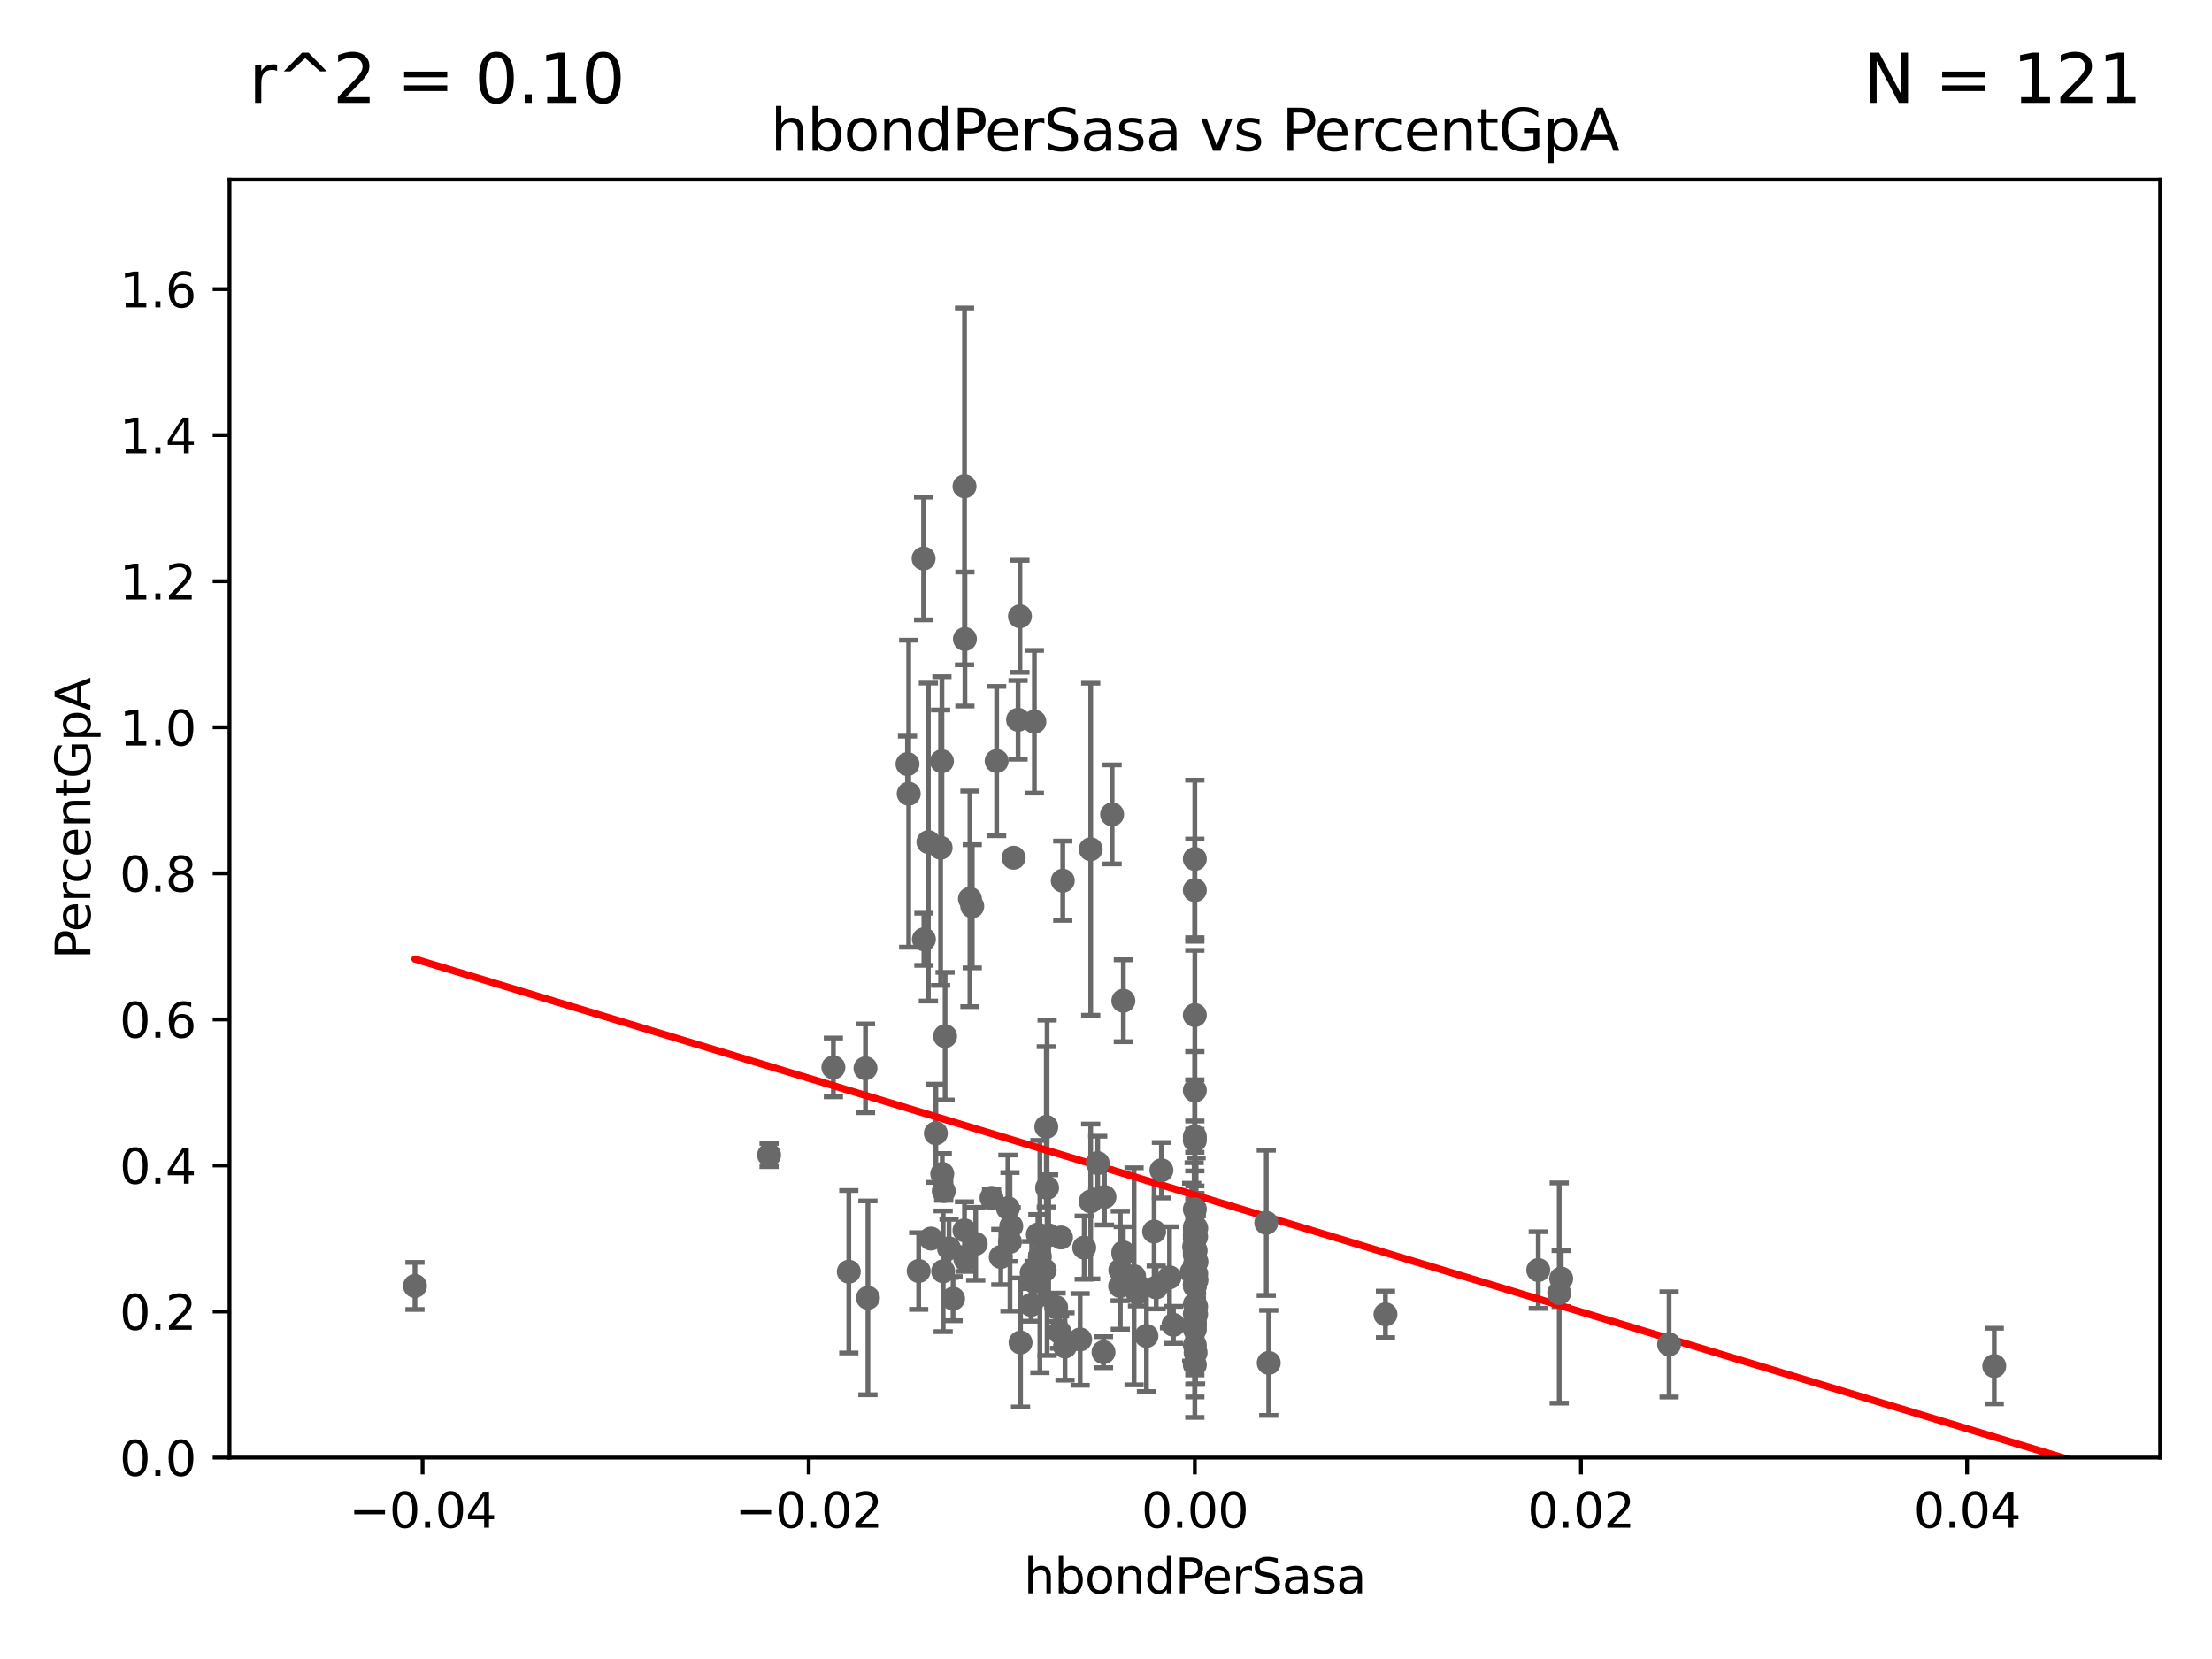 <?xml version="1.0" encoding="utf-8" standalone="no"?>
<!DOCTYPE svg PUBLIC "-//W3C//DTD SVG 1.1//EN"
  "http://www.w3.org/Graphics/SVG/1.1/DTD/svg11.dtd">
<svg xmlns:xlink="http://www.w3.org/1999/xlink" width="460.8pt" height="345.6pt" viewBox="0 0 460.8 345.6" xmlns="http://www.w3.org/2000/svg" version="1.1">
 <defs>
  <style type="text/css">*{stroke-linejoin: round; stroke-linecap: butt}</style>
 </defs>
 <g id="figure_1">
  <g id="patch_1">
   <path d="M 0 345.6 
L 460.8 345.6 
L 460.8 0 
L 0 0 
z
" style="fill: #ffffff"/>
  </g>
  <g id="axes_1">
   <g id="patch_2">
    <path d="M 47.81 303.64 
L 450 303.64 
L 450 37.411 
L 47.81 37.411 
z
" style="fill: #ffffff"/>
   </g>
   <g id="PathCollection_1">
    <defs>
     <path id="m39dc50d359" d="M 0 1.118 
C 0.297 1.118 0.581 1 0.791 0.791 
C 1 0.581 1.118 0.297 1.118 0 
C 1.118 -0.297 1 -0.581 0.791 -0.791 
C 0.581 -1 0.297 -1.118 0 -1.118 
C -0.297 -1.118 -0.581 -1 -0.791 -0.791 
C -1 -0.581 -1.118 -0.297 -1.118 0 
C -1.118 0.297 -1 0.581 -0.791 0.791 
C -0.581 1 -0.297 1.118 0 1.118 
z
" style="stroke: #696969"/>
    </defs>
    <g clip-path="url(#p0276f7c8fa)">
     <use xlink:href="#m39dc50d359" x="248.905" y="251.924" style="fill: #696969; stroke: #696969"/>
     <use xlink:href="#m39dc50d359" x="194.954" y="236.087" style="fill: #696969; stroke: #696969"/>
     <use xlink:href="#m39dc50d359" x="196.289" y="244.543" style="fill: #696969; stroke: #696969"/>
     <use xlink:href="#m39dc50d359" x="248.905" y="257.933" style="fill: #696969; stroke: #696969"/>
     <use xlink:href="#m39dc50d359" x="228.673" y="242.295" style="fill: #696969; stroke: #696969"/>
     <use xlink:href="#m39dc50d359" x="248.905" y="275.444" style="fill: #696969; stroke: #696969"/>
     <use xlink:href="#m39dc50d359" x="220.724" y="277.51" style="fill: #696969; stroke: #696969"/>
     <use xlink:href="#m39dc50d359" x="216.207" y="257.177" style="fill: #696969; stroke: #696969"/>
     <use xlink:href="#m39dc50d359" x="217.618" y="264.592" style="fill: #696969; stroke: #696969"/>
     <use xlink:href="#m39dc50d359" x="191.377" y="264.777" style="fill: #696969; stroke: #696969"/>
     <use xlink:href="#m39dc50d359" x="248.905" y="276.032" style="fill: #696969; stroke: #696969"/>
     <use xlink:href="#m39dc50d359" x="248.905" y="276.916" style="fill: #696969; stroke: #696969"/>
     <use xlink:href="#m39dc50d359" x="200.921" y="256.313" style="fill: #696969; stroke: #696969"/>
     <use xlink:href="#m39dc50d359" x="214.78" y="271.833" style="fill: #696969; stroke: #696969"/>
     <use xlink:href="#m39dc50d359" x="212.47" y="128.379" style="fill: #696969; stroke: #696969"/>
     <use xlink:href="#m39dc50d359" x="244.448" y="275.993" style="fill: #696969; stroke: #696969"/>
     <use xlink:href="#m39dc50d359" x="176.824" y="264.922" style="fill: #696969; stroke: #696969"/>
     <use xlink:href="#m39dc50d359" x="233.384" y="264.604" style="fill: #696969; stroke: #696969"/>
     <use xlink:href="#m39dc50d359" x="248.905" y="237.535" style="fill: #696969; stroke: #696969"/>
     <use xlink:href="#m39dc50d359" x="234.001" y="260.887" style="fill: #696969; stroke: #696969"/>
     <use xlink:href="#m39dc50d359" x="173.611" y="222.361" style="fill: #696969; stroke: #696969"/>
     <use xlink:href="#m39dc50d359" x="217.961" y="234.746" style="fill: #696969; stroke: #696969"/>
     <use xlink:href="#m39dc50d359" x="195.944" y="176.593" style="fill: #696969; stroke: #696969"/>
     <use xlink:href="#m39dc50d359" x="201.128" y="262.382" style="fill: #696969; stroke: #696969"/>
     <use xlink:href="#m39dc50d359" x="192.401" y="116.343" style="fill: #696969; stroke: #696969"/>
     <use xlink:href="#m39dc50d359" x="248.253" y="265.011" style="fill: #696969; stroke: #696969"/>
     <use xlink:href="#m39dc50d359" x="207.62" y="158.536" style="fill: #696969; stroke: #696969"/>
     <use xlink:href="#m39dc50d359" x="248.905" y="267.931" style="fill: #696969; stroke: #696969"/>
     <use xlink:href="#m39dc50d359" x="240.859" y="268.204" style="fill: #696969; stroke: #696969"/>
     <use xlink:href="#m39dc50d359" x="203.255" y="259.109" style="fill: #696969; stroke: #696969"/>
     <use xlink:href="#m39dc50d359" x="225.015" y="279.03" style="fill: #696969; stroke: #696969"/>
     <use xlink:href="#m39dc50d359" x="214.916" y="265.133" style="fill: #696969; stroke: #696969"/>
     <use xlink:href="#m39dc50d359" x="234.062" y="261.263" style="fill: #696969; stroke: #696969"/>
     <use xlink:href="#m39dc50d359" x="189.05" y="159.169" style="fill: #696969; stroke: #696969"/>
     <use xlink:href="#m39dc50d359" x="202.537" y="188.792" style="fill: #696969; stroke: #696969"/>
     <use xlink:href="#m39dc50d359" x="180.805" y="270.364" style="fill: #696969; stroke: #696969"/>
     <use xlink:href="#m39dc50d359" x="236.248" y="265.881" style="fill: #696969; stroke: #696969"/>
     <use xlink:href="#m39dc50d359" x="264.302" y="283.915" style="fill: #696969; stroke: #696969"/>
     <use xlink:href="#m39dc50d359" x="192.465" y="195.67" style="fill: #696969; stroke: #696969"/>
     <use xlink:href="#m39dc50d359" x="263.793" y="254.738" style="fill: #696969; stroke: #696969"/>
     <use xlink:href="#m39dc50d359" x="248.905" y="263.444" style="fill: #696969; stroke: #696969"/>
     <use xlink:href="#m39dc50d359" x="206.552" y="249.537" style="fill: #696969; stroke: #696969"/>
     <use xlink:href="#m39dc50d359" x="216.626" y="261.758" style="fill: #696969; stroke: #696969"/>
     <use xlink:href="#m39dc50d359" x="234.01" y="208.472" style="fill: #696969; stroke: #696969"/>
     <use xlink:href="#m39dc50d359" x="248.905" y="265.857" style="fill: #696969; stroke: #696969"/>
     <use xlink:href="#m39dc50d359" x="208.479" y="261.855" style="fill: #696969; stroke: #696969"/>
     <use xlink:href="#m39dc50d359" x="227.215" y="176.907" style="fill: #696969; stroke: #696969"/>
     <use xlink:href="#m39dc50d359" x="221.393" y="183.463" style="fill: #696969; stroke: #696969"/>
     <use xlink:href="#m39dc50d359" x="221.861" y="280.507" style="fill: #696969; stroke: #696969"/>
     <use xlink:href="#m39dc50d359" x="202.054" y="187.24" style="fill: #696969; stroke: #696969"/>
     <use xlink:href="#m39dc50d359" x="249.175" y="273.817" style="fill: #696969; stroke: #696969"/>
     <use xlink:href="#m39dc50d359" x="248.905" y="227.157" style="fill: #696969; stroke: #696969"/>
     <use xlink:href="#m39dc50d359" x="180.299" y="222.541" style="fill: #696969; stroke: #696969"/>
     <use xlink:href="#m39dc50d359" x="212.598" y="279.665" style="fill: #696969; stroke: #696969"/>
     <use xlink:href="#m39dc50d359" x="221.027" y="257.791" style="fill: #696969; stroke: #696969"/>
     <use xlink:href="#m39dc50d359" x="211.159" y="178.676" style="fill: #696969; stroke: #696969"/>
     <use xlink:href="#m39dc50d359" x="198.541" y="270.538" style="fill: #696969; stroke: #696969"/>
     <use xlink:href="#m39dc50d359" x="325.226" y="266.36" style="fill: #696969; stroke: #696969"/>
     <use xlink:href="#m39dc50d359" x="230.076" y="249.355" style="fill: #696969; stroke: #696969"/>
     <use xlink:href="#m39dc50d359" x="218.128" y="247.439" style="fill: #696969; stroke: #696969"/>
     <use xlink:href="#m39dc50d359" x="236.965" y="269.341" style="fill: #696969; stroke: #696969"/>
     <use xlink:href="#m39dc50d359" x="193.934" y="258.022" style="fill: #696969; stroke: #696969"/>
     <use xlink:href="#m39dc50d359" x="241.946" y="243.782" style="fill: #696969; stroke: #696969"/>
     <use xlink:href="#m39dc50d359" x="248.905" y="256.186" style="fill: #696969; stroke: #696969"/>
     <use xlink:href="#m39dc50d359" x="288.616" y="273.807" style="fill: #696969; stroke: #696969"/>
     <use xlink:href="#m39dc50d359" x="196.219" y="158.583" style="fill: #696969; stroke: #696969"/>
     <use xlink:href="#m39dc50d359" x="238.827" y="278.294" style="fill: #696969; stroke: #696969"/>
     <use xlink:href="#m39dc50d359" x="215.426" y="266.987" style="fill: #696969; stroke: #696969"/>
     <use xlink:href="#m39dc50d359" x="249.2" y="255.861" style="fill: #696969; stroke: #696969"/>
     <use xlink:href="#m39dc50d359" x="248.905" y="273.702" style="fill: #696969; stroke: #696969"/>
     <use xlink:href="#m39dc50d359" x="231.673" y="169.654" style="fill: #696969; stroke: #696969"/>
     <use xlink:href="#m39dc50d359" x="220.015" y="272.334" style="fill: #696969; stroke: #696969"/>
     <use xlink:href="#m39dc50d359" x="160.213" y="240.605" style="fill: #696969; stroke: #696969"/>
     <use xlink:href="#m39dc50d359" x="249.066" y="281.76" style="fill: #696969; stroke: #696969"/>
     <use xlink:href="#m39dc50d359" x="249.251" y="262.862" style="fill: #696969; stroke: #696969"/>
     <use xlink:href="#m39dc50d359" x="212.083" y="149.949" style="fill: #696969; stroke: #696969"/>
     <use xlink:href="#m39dc50d359" x="248.905" y="280.252" style="fill: #696969; stroke: #696969"/>
     <use xlink:href="#m39dc50d359" x="249.198" y="265.375" style="fill: #696969; stroke: #696969"/>
     <use xlink:href="#m39dc50d359" x="248.905" y="185.44" style="fill: #696969; stroke: #696969"/>
     <use xlink:href="#m39dc50d359" x="347.708" y="280.062" style="fill: #696969; stroke: #696969"/>
     <use xlink:href="#m39dc50d359" x="218.455" y="257.335" style="fill: #696969; stroke: #696969"/>
     <use xlink:href="#m39dc50d359" x="248.905" y="257.285" style="fill: #696969; stroke: #696969"/>
     <use xlink:href="#m39dc50d359" x="490.457" y="275.425" style="fill: #696969; stroke: #696969"/>
     <use xlink:href="#m39dc50d359" x="249.255" y="266.665" style="fill: #696969; stroke: #696969"/>
     <use xlink:href="#m39dc50d359" x="86.443" y="267.887" style="fill: #696969; stroke: #696969"/>
     <use xlink:href="#m39dc50d359" x="248.905" y="261.473" style="fill: #696969; stroke: #696969"/>
     <use xlink:href="#m39dc50d359" x="248.905" y="261.026" style="fill: #696969; stroke: #696969"/>
     <use xlink:href="#m39dc50d359" x="248.905" y="271.695" style="fill: #696969; stroke: #696969"/>
     <use xlink:href="#m39dc50d359" x="248.905" y="260.885" style="fill: #696969; stroke: #696969"/>
     <use xlink:href="#m39dc50d359" x="248.765" y="259.704" style="fill: #696969; stroke: #696969"/>
     <use xlink:href="#m39dc50d359" x="248.905" y="255.653" style="fill: #696969; stroke: #696969"/>
     <use xlink:href="#m39dc50d359" x="240.423" y="256.559" style="fill: #696969; stroke: #696969"/>
     <use xlink:href="#m39dc50d359" x="200.927" y="101.32" style="fill: #696969; stroke: #696969"/>
     <use xlink:href="#m39dc50d359" x="215.478" y="150.353" style="fill: #696969; stroke: #696969"/>
     <use xlink:href="#m39dc50d359" x="225.86" y="259.906" style="fill: #696969; stroke: #696969"/>
     <use xlink:href="#m39dc50d359" x="196.88" y="215.856" style="fill: #696969; stroke: #696969"/>
     <use xlink:href="#m39dc50d359" x="209.964" y="251.699" style="fill: #696969; stroke: #696969"/>
     <use xlink:href="#m39dc50d359" x="249.074" y="260.53" style="fill: #696969; stroke: #696969"/>
     <use xlink:href="#m39dc50d359" x="210.661" y="255.442" style="fill: #696969; stroke: #696969"/>
     <use xlink:href="#m39dc50d359" x="248.905" y="284.315" style="fill: #696969; stroke: #696969"/>
     <use xlink:href="#m39dc50d359" x="197.702" y="260.062" style="fill: #696969; stroke: #696969"/>
     <use xlink:href="#m39dc50d359" x="415.439" y="284.567" style="fill: #696969; stroke: #696969"/>
     <use xlink:href="#m39dc50d359" x="196.601" y="248.122" style="fill: #696969; stroke: #696969"/>
     <use xlink:href="#m39dc50d359" x="248.905" y="211.459" style="fill: #696969; stroke: #696969"/>
     <use xlink:href="#m39dc50d359" x="249.175" y="272.193" style="fill: #696969; stroke: #696969"/>
     <use xlink:href="#m39dc50d359" x="248.905" y="178.932" style="fill: #696969; stroke: #696969"/>
     <use xlink:href="#m39dc50d359" x="189.299" y="165.344" style="fill: #696969; stroke: #696969"/>
     <use xlink:href="#m39dc50d359" x="196.479" y="264.835" style="fill: #696969; stroke: #696969"/>
     <use xlink:href="#m39dc50d359" x="201.01" y="133.12" style="fill: #696969; stroke: #696969"/>
     <use xlink:href="#m39dc50d359" x="227.209" y="250.286" style="fill: #696969; stroke: #696969"/>
     <use xlink:href="#m39dc50d359" x="243.631" y="266.089" style="fill: #696969; stroke: #696969"/>
     <use xlink:href="#m39dc50d359" x="248.905" y="267.476" style="fill: #696969; stroke: #696969"/>
     <use xlink:href="#m39dc50d359" x="249.174" y="257.632" style="fill: #696969; stroke: #696969"/>
     <use xlink:href="#m39dc50d359" x="210.396" y="258.697" style="fill: #696969; stroke: #696969"/>
     <use xlink:href="#m39dc50d359" x="324.818" y="269.36" style="fill: #696969; stroke: #696969"/>
     <use xlink:href="#m39dc50d359" x="233.347" y="267.923" style="fill: #696969; stroke: #696969"/>
     <use xlink:href="#m39dc50d359" x="248.905" y="236.78" style="fill: #696969; stroke: #696969"/>
     <use xlink:href="#m39dc50d359" x="229.881" y="281.684" style="fill: #696969; stroke: #696969"/>
     <use xlink:href="#m39dc50d359" x="320.45" y="264.575" style="fill: #696969; stroke: #696969"/>
     <use xlink:href="#m39dc50d359" x="248.905" y="267.765" style="fill: #696969; stroke: #696969"/>
     <use xlink:href="#m39dc50d359" x="193.401" y="175.412" style="fill: #696969; stroke: #696969"/>
    </g>
   </g>
   <g id="matplotlib.axis_1">
    <g id="xtick_1">
     <g id="line2d_1">
      <defs>
       <path id="m1759bcaba8" d="M 0 0 
L 0 3.5 
" style="stroke: #000000; stroke-width: 0.8"/>
      </defs>
      <g>
       <use xlink:href="#m1759bcaba8" x="88.029" y="303.64" style="stroke: #000000; stroke-width: 0.8"/>
      </g>
     </g>
     <g id="text_1">
      <!-- −0.04 -->
      <g transform="translate(72.706 318.238)scale(0.1 -0.1)">
       <defs>
        <path id="DejaVuSans-2212" d="M 678 2272 
L 4684 2272 
L 4684 1741 
L 678 1741 
L 678 2272 
z
" transform="scale(0.016)"/>
        <path id="DejaVuSans-30" d="M 2034 4250 
Q 1547 4250 1301 3770 
Q 1056 3291 1056 2328 
Q 1056 1369 1301 889 
Q 1547 409 2034 409 
Q 2525 409 2770 889 
Q 3016 1369 3016 2328 
Q 3016 3291 2770 3770 
Q 2525 4250 2034 4250 
z
M 2034 4750 
Q 2819 4750 3233 4129 
Q 3647 3509 3647 2328 
Q 3647 1150 3233 529 
Q 2819 -91 2034 -91 
Q 1250 -91 836 529 
Q 422 1150 422 2328 
Q 422 3509 836 4129 
Q 1250 4750 2034 4750 
z
" transform="scale(0.016)"/>
        <path id="DejaVuSans-2e" d="M 684 794 
L 1344 794 
L 1344 0 
L 684 0 
L 684 794 
z
" transform="scale(0.016)"/>
        <path id="DejaVuSans-34" d="M 2419 4116 
L 825 1625 
L 2419 1625 
L 2419 4116 
z
M 2253 4666 
L 3047 4666 
L 3047 1625 
L 3713 1625 
L 3713 1100 
L 3047 1100 
L 3047 0 
L 2419 0 
L 2419 1100 
L 313 1100 
L 313 1709 
L 2253 4666 
z
" transform="scale(0.016)"/>
       </defs>
       <use xlink:href="#DejaVuSans-2212"/>
       <use xlink:href="#DejaVuSans-30" x="83.789"/>
       <use xlink:href="#DejaVuSans-2e" x="147.412"/>
       <use xlink:href="#DejaVuSans-30" x="179.199"/>
       <use xlink:href="#DejaVuSans-34" x="242.822"/>
      </g>
     </g>
    </g>
    <g id="xtick_2">
     <g id="line2d_2">
      <g>
       <use xlink:href="#m1759bcaba8" x="168.467" y="303.64" style="stroke: #000000; stroke-width: 0.8"/>
      </g>
     </g>
     <g id="text_2">
      <!-- −0.02 -->
      <g transform="translate(153.144 318.238)scale(0.1 -0.1)">
       <defs>
        <path id="DejaVuSans-32" d="M 1228 531 
L 3431 531 
L 3431 0 
L 469 0 
L 469 531 
Q 828 903 1448 1529 
Q 2069 2156 2228 2338 
Q 2531 2678 2651 2914 
Q 2772 3150 2772 3378 
Q 2772 3750 2511 3984 
Q 2250 4219 1831 4219 
Q 1534 4219 1204 4116 
Q 875 4013 500 3803 
L 500 4441 
Q 881 4594 1212 4672 
Q 1544 4750 1819 4750 
Q 2544 4750 2975 4387 
Q 3406 4025 3406 3419 
Q 3406 3131 3298 2873 
Q 3191 2616 2906 2266 
Q 2828 2175 2409 1742 
Q 1991 1309 1228 531 
z
" transform="scale(0.016)"/>
       </defs>
       <use xlink:href="#DejaVuSans-2212"/>
       <use xlink:href="#DejaVuSans-30" x="83.789"/>
       <use xlink:href="#DejaVuSans-2e" x="147.412"/>
       <use xlink:href="#DejaVuSans-30" x="179.199"/>
       <use xlink:href="#DejaVuSans-32" x="242.822"/>
      </g>
     </g>
    </g>
    <g id="xtick_3">
     <g id="line2d_3">
      <g>
       <use xlink:href="#m1759bcaba8" x="248.905" y="303.64" style="stroke: #000000; stroke-width: 0.8"/>
      </g>
     </g>
     <g id="text_3">
      <!-- 0.00 -->
      <g transform="translate(237.772 318.238)scale(0.1 -0.1)">
       <use xlink:href="#DejaVuSans-30"/>
       <use xlink:href="#DejaVuSans-2e" x="63.623"/>
       <use xlink:href="#DejaVuSans-30" x="95.41"/>
       <use xlink:href="#DejaVuSans-30" x="159.033"/>
      </g>
     </g>
    </g>
    <g id="xtick_4">
     <g id="line2d_4">
      <g>
       <use xlink:href="#m1759bcaba8" x="329.343" y="303.64" style="stroke: #000000; stroke-width: 0.8"/>
      </g>
     </g>
     <g id="text_4">
      <!-- 0.02 -->
      <g transform="translate(318.21 318.238)scale(0.1 -0.1)">
       <use xlink:href="#DejaVuSans-30"/>
       <use xlink:href="#DejaVuSans-2e" x="63.623"/>
       <use xlink:href="#DejaVuSans-30" x="95.41"/>
       <use xlink:href="#DejaVuSans-32" x="159.033"/>
      </g>
     </g>
    </g>
    <g id="xtick_5">
     <g id="line2d_5">
      <g>
       <use xlink:href="#m1759bcaba8" x="409.781" y="303.64" style="stroke: #000000; stroke-width: 0.8"/>
      </g>
     </g>
     <g id="text_5">
      <!-- 0.04 -->
      <g transform="translate(398.648 318.238)scale(0.1 -0.1)">
       <use xlink:href="#DejaVuSans-30"/>
       <use xlink:href="#DejaVuSans-2e" x="63.623"/>
       <use xlink:href="#DejaVuSans-30" x="95.41"/>
       <use xlink:href="#DejaVuSans-34" x="159.033"/>
      </g>
     </g>
    </g>
    <g id="text_6">
     <!-- hbondPerSasa -->
     <g transform="translate(213.287 331.917)scale(0.1 -0.1)">
      <defs>
       <path id="DejaVuSans-68" d="M 3513 2113 
L 3513 0 
L 2938 0 
L 2938 2094 
Q 2938 2591 2744 2837 
Q 2550 3084 2163 3084 
Q 1697 3084 1428 2787 
Q 1159 2491 1159 1978 
L 1159 0 
L 581 0 
L 581 4863 
L 1159 4863 
L 1159 2956 
Q 1366 3272 1645 3428 
Q 1925 3584 2291 3584 
Q 2894 3584 3203 3211 
Q 3513 2838 3513 2113 
z
" transform="scale(0.016)"/>
       <path id="DejaVuSans-62" d="M 3116 1747 
Q 3116 2381 2855 2742 
Q 2594 3103 2138 3103 
Q 1681 3103 1420 2742 
Q 1159 2381 1159 1747 
Q 1159 1113 1420 752 
Q 1681 391 2138 391 
Q 2594 391 2855 752 
Q 3116 1113 3116 1747 
z
M 1159 2969 
Q 1341 3281 1617 3432 
Q 1894 3584 2278 3584 
Q 2916 3584 3314 3078 
Q 3713 2572 3713 1747 
Q 3713 922 3314 415 
Q 2916 -91 2278 -91 
Q 1894 -91 1617 61 
Q 1341 213 1159 525 
L 1159 0 
L 581 0 
L 581 4863 
L 1159 4863 
L 1159 2969 
z
" transform="scale(0.016)"/>
       <path id="DejaVuSans-6f" d="M 1959 3097 
Q 1497 3097 1228 2736 
Q 959 2375 959 1747 
Q 959 1119 1226 758 
Q 1494 397 1959 397 
Q 2419 397 2687 759 
Q 2956 1122 2956 1747 
Q 2956 2369 2687 2733 
Q 2419 3097 1959 3097 
z
M 1959 3584 
Q 2709 3584 3137 3096 
Q 3566 2609 3566 1747 
Q 3566 888 3137 398 
Q 2709 -91 1959 -91 
Q 1206 -91 779 398 
Q 353 888 353 1747 
Q 353 2609 779 3096 
Q 1206 3584 1959 3584 
z
" transform="scale(0.016)"/>
       <path id="DejaVuSans-6e" d="M 3513 2113 
L 3513 0 
L 2938 0 
L 2938 2094 
Q 2938 2591 2744 2837 
Q 2550 3084 2163 3084 
Q 1697 3084 1428 2787 
Q 1159 2491 1159 1978 
L 1159 0 
L 581 0 
L 581 3500 
L 1159 3500 
L 1159 2956 
Q 1366 3272 1645 3428 
Q 1925 3584 2291 3584 
Q 2894 3584 3203 3211 
Q 3513 2838 3513 2113 
z
" transform="scale(0.016)"/>
       <path id="DejaVuSans-64" d="M 2906 2969 
L 2906 4863 
L 3481 4863 
L 3481 0 
L 2906 0 
L 2906 525 
Q 2725 213 2448 61 
Q 2172 -91 1784 -91 
Q 1150 -91 751 415 
Q 353 922 353 1747 
Q 353 2572 751 3078 
Q 1150 3584 1784 3584 
Q 2172 3584 2448 3432 
Q 2725 3281 2906 2969 
z
M 947 1747 
Q 947 1113 1208 752 
Q 1469 391 1925 391 
Q 2381 391 2643 752 
Q 2906 1113 2906 1747 
Q 2906 2381 2643 2742 
Q 2381 3103 1925 3103 
Q 1469 3103 1208 2742 
Q 947 2381 947 1747 
z
" transform="scale(0.016)"/>
       <path id="DejaVuSans-50" d="M 1259 4147 
L 1259 2394 
L 2053 2394 
Q 2494 2394 2734 2622 
Q 2975 2850 2975 3272 
Q 2975 3691 2734 3919 
Q 2494 4147 2053 4147 
L 1259 4147 
z
M 628 4666 
L 2053 4666 
Q 2838 4666 3239 4311 
Q 3641 3956 3641 3272 
Q 3641 2581 3239 2228 
Q 2838 1875 2053 1875 
L 1259 1875 
L 1259 0 
L 628 0 
L 628 4666 
z
" transform="scale(0.016)"/>
       <path id="DejaVuSans-65" d="M 3597 1894 
L 3597 1613 
L 953 1613 
Q 991 1019 1311 708 
Q 1631 397 2203 397 
Q 2534 397 2845 478 
Q 3156 559 3463 722 
L 3463 178 
Q 3153 47 2828 -22 
Q 2503 -91 2169 -91 
Q 1331 -91 842 396 
Q 353 884 353 1716 
Q 353 2575 817 3079 
Q 1281 3584 2069 3584 
Q 2775 3584 3186 3129 
Q 3597 2675 3597 1894 
z
M 3022 2063 
Q 3016 2534 2758 2815 
Q 2500 3097 2075 3097 
Q 1594 3097 1305 2825 
Q 1016 2553 972 2059 
L 3022 2063 
z
" transform="scale(0.016)"/>
       <path id="DejaVuSans-72" d="M 2631 2963 
Q 2534 3019 2420 3045 
Q 2306 3072 2169 3072 
Q 1681 3072 1420 2755 
Q 1159 2438 1159 1844 
L 1159 0 
L 581 0 
L 581 3500 
L 1159 3500 
L 1159 2956 
Q 1341 3275 1631 3429 
Q 1922 3584 2338 3584 
Q 2397 3584 2469 3576 
Q 2541 3569 2628 3553 
L 2631 2963 
z
" transform="scale(0.016)"/>
       <path id="DejaVuSans-53" d="M 3425 4513 
L 3425 3897 
Q 3066 4069 2747 4153 
Q 2428 4238 2131 4238 
Q 1616 4238 1336 4038 
Q 1056 3838 1056 3469 
Q 1056 3159 1242 3001 
Q 1428 2844 1947 2747 
L 2328 2669 
Q 3034 2534 3370 2195 
Q 3706 1856 3706 1288 
Q 3706 609 3251 259 
Q 2797 -91 1919 -91 
Q 1588 -91 1214 -16 
Q 841 59 441 206 
L 441 856 
Q 825 641 1194 531 
Q 1563 422 1919 422 
Q 2459 422 2753 634 
Q 3047 847 3047 1241 
Q 3047 1584 2836 1778 
Q 2625 1972 2144 2069 
L 1759 2144 
Q 1053 2284 737 2584 
Q 422 2884 422 3419 
Q 422 4038 858 4394 
Q 1294 4750 2059 4750 
Q 2388 4750 2728 4690 
Q 3069 4631 3425 4513 
z
" transform="scale(0.016)"/>
       <path id="DejaVuSans-61" d="M 2194 1759 
Q 1497 1759 1228 1600 
Q 959 1441 959 1056 
Q 959 750 1161 570 
Q 1363 391 1709 391 
Q 2188 391 2477 730 
Q 2766 1069 2766 1631 
L 2766 1759 
L 2194 1759 
z
M 3341 1997 
L 3341 0 
L 2766 0 
L 2766 531 
Q 2569 213 2275 61 
Q 1981 -91 1556 -91 
Q 1019 -91 701 211 
Q 384 513 384 1019 
Q 384 1609 779 1909 
Q 1175 2209 1959 2209 
L 2766 2209 
L 2766 2266 
Q 2766 2663 2505 2880 
Q 2244 3097 1772 3097 
Q 1472 3097 1187 3025 
Q 903 2953 641 2809 
L 641 3341 
Q 956 3463 1253 3523 
Q 1550 3584 1831 3584 
Q 2591 3584 2966 3190 
Q 3341 2797 3341 1997 
z
" transform="scale(0.016)"/>
       <path id="DejaVuSans-73" d="M 2834 3397 
L 2834 2853 
Q 2591 2978 2328 3040 
Q 2066 3103 1784 3103 
Q 1356 3103 1142 2972 
Q 928 2841 928 2578 
Q 928 2378 1081 2264 
Q 1234 2150 1697 2047 
L 1894 2003 
Q 2506 1872 2764 1633 
Q 3022 1394 3022 966 
Q 3022 478 2636 193 
Q 2250 -91 1575 -91 
Q 1294 -91 989 -36 
Q 684 19 347 128 
L 347 722 
Q 666 556 975 473 
Q 1284 391 1588 391 
Q 1994 391 2212 530 
Q 2431 669 2431 922 
Q 2431 1156 2273 1281 
Q 2116 1406 1581 1522 
L 1381 1569 
Q 847 1681 609 1914 
Q 372 2147 372 2553 
Q 372 3047 722 3315 
Q 1072 3584 1716 3584 
Q 2034 3584 2315 3537 
Q 2597 3491 2834 3397 
z
" transform="scale(0.016)"/>
      </defs>
      <use xlink:href="#DejaVuSans-68"/>
      <use xlink:href="#DejaVuSans-62" x="63.379"/>
      <use xlink:href="#DejaVuSans-6f" x="126.855"/>
      <use xlink:href="#DejaVuSans-6e" x="188.037"/>
      <use xlink:href="#DejaVuSans-64" x="251.416"/>
      <use xlink:href="#DejaVuSans-50" x="314.893"/>
      <use xlink:href="#DejaVuSans-65" x="371.57"/>
      <use xlink:href="#DejaVuSans-72" x="433.094"/>
      <use xlink:href="#DejaVuSans-53" x="474.207"/>
      <use xlink:href="#DejaVuSans-61" x="537.684"/>
      <use xlink:href="#DejaVuSans-73" x="598.963"/>
      <use xlink:href="#DejaVuSans-61" x="651.062"/>
     </g>
    </g>
   </g>
   <g id="matplotlib.axis_2">
    <g id="ytick_1">
     <g id="line2d_6">
      <defs>
       <path id="m7901f9b9d8" d="M 0 0 
L -3.5 0 
" style="stroke: #000000; stroke-width: 0.8"/>
      </defs>
      <g>
       <use xlink:href="#m7901f9b9d8" x="47.81" y="303.64" style="stroke: #000000; stroke-width: 0.8"/>
      </g>
     </g>
     <g id="text_7">
      <!-- 0.0 -->
      <g transform="translate(24.907 307.439)scale(0.1 -0.1)">
       <use xlink:href="#DejaVuSans-30"/>
       <use xlink:href="#DejaVuSans-2e" x="63.623"/>
       <use xlink:href="#DejaVuSans-30" x="95.41"/>
      </g>
     </g>
    </g>
    <g id="ytick_2">
     <g id="line2d_7">
      <g>
       <use xlink:href="#m7901f9b9d8" x="47.81" y="273.214" style="stroke: #000000; stroke-width: 0.8"/>
      </g>
     </g>
     <g id="text_8">
      <!-- 0.2 -->
      <g transform="translate(24.907 277.013)scale(0.1 -0.1)">
       <use xlink:href="#DejaVuSans-30"/>
       <use xlink:href="#DejaVuSans-2e" x="63.623"/>
       <use xlink:href="#DejaVuSans-32" x="95.41"/>
      </g>
     </g>
    </g>
    <g id="ytick_3">
     <g id="line2d_8">
      <g>
       <use xlink:href="#m7901f9b9d8" x="47.81" y="242.788" style="stroke: #000000; stroke-width: 0.8"/>
      </g>
     </g>
     <g id="text_9">
      <!-- 0.4 -->
      <g transform="translate(24.907 246.587)scale(0.1 -0.1)">
       <use xlink:href="#DejaVuSans-30"/>
       <use xlink:href="#DejaVuSans-2e" x="63.623"/>
       <use xlink:href="#DejaVuSans-34" x="95.41"/>
      </g>
     </g>
    </g>
    <g id="ytick_4">
     <g id="line2d_9">
      <g>
       <use xlink:href="#m7901f9b9d8" x="47.81" y="212.362" style="stroke: #000000; stroke-width: 0.8"/>
      </g>
     </g>
     <g id="text_10">
      <!-- 0.6 -->
      <g transform="translate(24.907 216.161)scale(0.1 -0.1)">
       <defs>
        <path id="DejaVuSans-36" d="M 2113 2584 
Q 1688 2584 1439 2293 
Q 1191 2003 1191 1497 
Q 1191 994 1439 701 
Q 1688 409 2113 409 
Q 2538 409 2786 701 
Q 3034 994 3034 1497 
Q 3034 2003 2786 2293 
Q 2538 2584 2113 2584 
z
M 3366 4563 
L 3366 3988 
Q 3128 4100 2886 4159 
Q 2644 4219 2406 4219 
Q 1781 4219 1451 3797 
Q 1122 3375 1075 2522 
Q 1259 2794 1537 2939 
Q 1816 3084 2150 3084 
Q 2853 3084 3261 2657 
Q 3669 2231 3669 1497 
Q 3669 778 3244 343 
Q 2819 -91 2113 -91 
Q 1303 -91 875 529 
Q 447 1150 447 2328 
Q 447 3434 972 4092 
Q 1497 4750 2381 4750 
Q 2619 4750 2861 4703 
Q 3103 4656 3366 4563 
z
" transform="scale(0.016)"/>
       </defs>
       <use xlink:href="#DejaVuSans-30"/>
       <use xlink:href="#DejaVuSans-2e" x="63.623"/>
       <use xlink:href="#DejaVuSans-36" x="95.41"/>
      </g>
     </g>
    </g>
    <g id="ytick_5">
     <g id="line2d_10">
      <g>
       <use xlink:href="#m7901f9b9d8" x="47.81" y="181.935" style="stroke: #000000; stroke-width: 0.8"/>
      </g>
     </g>
     <g id="text_11">
      <!-- 0.8 -->
      <g transform="translate(24.907 185.735)scale(0.1 -0.1)">
       <defs>
        <path id="DejaVuSans-38" d="M 2034 2216 
Q 1584 2216 1326 1975 
Q 1069 1734 1069 1313 
Q 1069 891 1326 650 
Q 1584 409 2034 409 
Q 2484 409 2743 651 
Q 3003 894 3003 1313 
Q 3003 1734 2745 1975 
Q 2488 2216 2034 2216 
z
M 1403 2484 
Q 997 2584 770 2862 
Q 544 3141 544 3541 
Q 544 4100 942 4425 
Q 1341 4750 2034 4750 
Q 2731 4750 3128 4425 
Q 3525 4100 3525 3541 
Q 3525 3141 3298 2862 
Q 3072 2584 2669 2484 
Q 3125 2378 3379 2068 
Q 3634 1759 3634 1313 
Q 3634 634 3220 271 
Q 2806 -91 2034 -91 
Q 1263 -91 848 271 
Q 434 634 434 1313 
Q 434 1759 690 2068 
Q 947 2378 1403 2484 
z
M 1172 3481 
Q 1172 3119 1398 2916 
Q 1625 2713 2034 2713 
Q 2441 2713 2670 2916 
Q 2900 3119 2900 3481 
Q 2900 3844 2670 4047 
Q 2441 4250 2034 4250 
Q 1625 4250 1398 4047 
Q 1172 3844 1172 3481 
z
" transform="scale(0.016)"/>
       </defs>
       <use xlink:href="#DejaVuSans-30"/>
       <use xlink:href="#DejaVuSans-2e" x="63.623"/>
       <use xlink:href="#DejaVuSans-38" x="95.41"/>
      </g>
     </g>
    </g>
    <g id="ytick_6">
     <g id="line2d_11">
      <g>
       <use xlink:href="#m7901f9b9d8" x="47.81" y="151.509" style="stroke: #000000; stroke-width: 0.8"/>
      </g>
     </g>
     <g id="text_12">
      <!-- 1.0 -->
      <g transform="translate(24.907 155.308)scale(0.1 -0.1)">
       <defs>
        <path id="DejaVuSans-31" d="M 794 531 
L 1825 531 
L 1825 4091 
L 703 3866 
L 703 4441 
L 1819 4666 
L 2450 4666 
L 2450 531 
L 3481 531 
L 3481 0 
L 794 0 
L 794 531 
z
" transform="scale(0.016)"/>
       </defs>
       <use xlink:href="#DejaVuSans-31"/>
       <use xlink:href="#DejaVuSans-2e" x="63.623"/>
       <use xlink:href="#DejaVuSans-30" x="95.41"/>
      </g>
     </g>
    </g>
    <g id="ytick_7">
     <g id="line2d_12">
      <g>
       <use xlink:href="#m7901f9b9d8" x="47.81" y="121.083" style="stroke: #000000; stroke-width: 0.8"/>
      </g>
     </g>
     <g id="text_13">
      <!-- 1.2 -->
      <g transform="translate(24.907 124.882)scale(0.1 -0.1)">
       <use xlink:href="#DejaVuSans-31"/>
       <use xlink:href="#DejaVuSans-2e" x="63.623"/>
       <use xlink:href="#DejaVuSans-32" x="95.41"/>
      </g>
     </g>
    </g>
    <g id="ytick_8">
     <g id="line2d_13">
      <g>
       <use xlink:href="#m7901f9b9d8" x="47.81" y="90.657" style="stroke: #000000; stroke-width: 0.8"/>
      </g>
     </g>
     <g id="text_14">
      <!-- 1.4 -->
      <g transform="translate(24.907 94.456)scale(0.1 -0.1)">
       <use xlink:href="#DejaVuSans-31"/>
       <use xlink:href="#DejaVuSans-2e" x="63.623"/>
       <use xlink:href="#DejaVuSans-34" x="95.41"/>
      </g>
     </g>
    </g>
    <g id="ytick_9">
     <g id="line2d_14">
      <g>
       <use xlink:href="#m7901f9b9d8" x="47.81" y="60.231" style="stroke: #000000; stroke-width: 0.8"/>
      </g>
     </g>
     <g id="text_15">
      <!-- 1.6 -->
      <g transform="translate(24.907 64.03)scale(0.1 -0.1)">
       <use xlink:href="#DejaVuSans-31"/>
       <use xlink:href="#DejaVuSans-2e" x="63.623"/>
       <use xlink:href="#DejaVuSans-36" x="95.41"/>
      </g>
     </g>
    </g>
    <g id="text_16">
     <!-- PercentGpA -->
     <g transform="translate(18.827 199.802)rotate(-90)scale(0.1 -0.1)">
      <defs>
       <path id="DejaVuSans-63" d="M 3122 3366 
L 3122 2828 
Q 2878 2963 2633 3030 
Q 2388 3097 2138 3097 
Q 1578 3097 1268 2742 
Q 959 2388 959 1747 
Q 959 1106 1268 751 
Q 1578 397 2138 397 
Q 2388 397 2633 464 
Q 2878 531 3122 666 
L 3122 134 
Q 2881 22 2623 -34 
Q 2366 -91 2075 -91 
Q 1284 -91 818 406 
Q 353 903 353 1747 
Q 353 2603 823 3093 
Q 1294 3584 2113 3584 
Q 2378 3584 2631 3529 
Q 2884 3475 3122 3366 
z
" transform="scale(0.016)"/>
       <path id="DejaVuSans-74" d="M 1172 4494 
L 1172 3500 
L 2356 3500 
L 2356 3053 
L 1172 3053 
L 1172 1153 
Q 1172 725 1289 603 
Q 1406 481 1766 481 
L 2356 481 
L 2356 0 
L 1766 0 
Q 1100 0 847 248 
Q 594 497 594 1153 
L 594 3053 
L 172 3053 
L 172 3500 
L 594 3500 
L 594 4494 
L 1172 4494 
z
" transform="scale(0.016)"/>
       <path id="DejaVuSans-47" d="M 3809 666 
L 3809 1919 
L 2778 1919 
L 2778 2438 
L 4434 2438 
L 4434 434 
Q 4069 175 3628 42 
Q 3188 -91 2688 -91 
Q 1594 -91 976 548 
Q 359 1188 359 2328 
Q 359 3472 976 4111 
Q 1594 4750 2688 4750 
Q 3144 4750 3555 4637 
Q 3966 4525 4313 4306 
L 4313 3634 
Q 3963 3931 3569 4081 
Q 3175 4231 2741 4231 
Q 1884 4231 1454 3753 
Q 1025 3275 1025 2328 
Q 1025 1384 1454 906 
Q 1884 428 2741 428 
Q 3075 428 3337 486 
Q 3600 544 3809 666 
z
" transform="scale(0.016)"/>
       <path id="DejaVuSans-70" d="M 1159 525 
L 1159 -1331 
L 581 -1331 
L 581 3500 
L 1159 3500 
L 1159 2969 
Q 1341 3281 1617 3432 
Q 1894 3584 2278 3584 
Q 2916 3584 3314 3078 
Q 3713 2572 3713 1747 
Q 3713 922 3314 415 
Q 2916 -91 2278 -91 
Q 1894 -91 1617 61 
Q 1341 213 1159 525 
z
M 3116 1747 
Q 3116 2381 2855 2742 
Q 2594 3103 2138 3103 
Q 1681 3103 1420 2742 
Q 1159 2381 1159 1747 
Q 1159 1113 1420 752 
Q 1681 391 2138 391 
Q 2594 391 2855 752 
Q 3116 1113 3116 1747 
z
" transform="scale(0.016)"/>
       <path id="DejaVuSans-41" d="M 2188 4044 
L 1331 1722 
L 3047 1722 
L 2188 4044 
z
M 1831 4666 
L 2547 4666 
L 4325 0 
L 3669 0 
L 3244 1197 
L 1141 1197 
L 716 0 
L 50 0 
L 1831 4666 
z
" transform="scale(0.016)"/>
      </defs>
      <use xlink:href="#DejaVuSans-50"/>
      <use xlink:href="#DejaVuSans-65" x="56.678"/>
      <use xlink:href="#DejaVuSans-72" x="118.201"/>
      <use xlink:href="#DejaVuSans-63" x="157.064"/>
      <use xlink:href="#DejaVuSans-65" x="212.045"/>
      <use xlink:href="#DejaVuSans-6e" x="273.568"/>
      <use xlink:href="#DejaVuSans-74" x="336.947"/>
      <use xlink:href="#DejaVuSans-47" x="376.156"/>
      <use xlink:href="#DejaVuSans-70" x="453.646"/>
      <use xlink:href="#DejaVuSans-41" x="517.123"/>
     </g>
    </g>
   </g>
   <g id="LineCollection_1">
    <path d="M 248.905 255.254 
L 248.905 248.594 
" clip-path="url(#p0276f7c8fa)" style="fill: none; stroke: #696969"/>
    <path d="M 194.954 246.314 
L 194.954 225.861 
" clip-path="url(#p0276f7c8fa)" style="fill: none; stroke: #696969"/>
    <path d="M 196.289 248.782 
L 196.289 240.304 
" clip-path="url(#p0276f7c8fa)" style="fill: none; stroke: #696969"/>
    <path d="M 248.905 263.366 
L 248.905 252.499 
" clip-path="url(#p0276f7c8fa)" style="fill: none; stroke: #696969"/>
    <path d="M 228.673 247.904 
L 228.673 236.685 
" clip-path="url(#p0276f7c8fa)" style="fill: none; stroke: #696969"/>
    <path d="M 248.905 284.267 
L 248.905 266.62 
" clip-path="url(#p0276f7c8fa)" style="fill: none; stroke: #696969"/>
    <path d="M 220.724 280.867 
L 220.724 274.153 
" clip-path="url(#p0276f7c8fa)" style="fill: none; stroke: #696969"/>
    <path d="M 216.207 261.346 
L 216.207 253.007 
" clip-path="url(#p0276f7c8fa)" style="fill: none; stroke: #696969"/>
    <path d="M 217.618 271.668 
L 217.618 257.516 
" clip-path="url(#p0276f7c8fa)" style="fill: none; stroke: #696969"/>
    <path d="M 191.377 272.769 
L 191.377 256.785 
" clip-path="url(#p0276f7c8fa)" style="fill: none; stroke: #696969"/>
    <path d="M 248.905 283.366 
L 248.905 268.698 
" clip-path="url(#p0276f7c8fa)" style="fill: none; stroke: #696969"/>
    <path d="M 248.905 288.398 
L 248.905 265.434 
" clip-path="url(#p0276f7c8fa)" style="fill: none; stroke: #696969"/>
    <path d="M 200.921 262.269 
L 200.921 250.356 
" clip-path="url(#p0276f7c8fa)" style="fill: none; stroke: #696969"/>
    <path d="M 214.78 275.235 
L 214.78 268.431 
" clip-path="url(#p0276f7c8fa)" style="fill: none; stroke: #696969"/>
    <path d="M 212.47 140.046 
L 212.47 116.711 
" clip-path="url(#p0276f7c8fa)" style="fill: none; stroke: #696969"/>
    <path d="M 244.448 279.847 
L 244.448 272.138 
" clip-path="url(#p0276f7c8fa)" style="fill: none; stroke: #696969"/>
    <path d="M 176.824 281.841 
L 176.824 248.004 
" clip-path="url(#p0276f7c8fa)" style="fill: none; stroke: #696969"/>
    <path d="M 233.384 276.896 
L 233.384 252.311 
" clip-path="url(#p0276f7c8fa)" style="fill: none; stroke: #696969"/>
    <path d="M 248.905 248.756 
L 248.905 226.314 
" clip-path="url(#p0276f7c8fa)" style="fill: none; stroke: #696969"/>
    <path d="M 234.001 266.228 
L 234.001 255.545 
" clip-path="url(#p0276f7c8fa)" style="fill: none; stroke: #696969"/>
    <path d="M 173.611 228.483 
L 173.611 216.24 
" clip-path="url(#p0276f7c8fa)" style="fill: none; stroke: #696969"/>
    <path d="M 217.961 251.446 
L 217.961 218.046 
" clip-path="url(#p0276f7c8fa)" style="fill: none; stroke: #696969"/>
    <path d="M 195.944 205.275 
L 195.944 147.912 
" clip-path="url(#p0276f7c8fa)" style="fill: none; stroke: #696969"/>
    <path d="M 201.128 264.854 
L 201.128 259.909 
" clip-path="url(#p0276f7c8fa)" style="fill: none; stroke: #696969"/>
    <path d="M 192.401 129.124 
L 192.401 103.562 
" clip-path="url(#p0276f7c8fa)" style="fill: none; stroke: #696969"/>
    <path d="M 248.253 283.532 
L 248.253 246.489 
" clip-path="url(#p0276f7c8fa)" style="fill: none; stroke: #696969"/>
    <path d="M 207.62 174.083 
L 207.62 142.99 
" clip-path="url(#p0276f7c8fa)" style="fill: none; stroke: #696969"/>
    <path d="M 248.905 276.388 
L 248.905 259.474 
" clip-path="url(#p0276f7c8fa)" style="fill: none; stroke: #696969"/>
    <path d="M 240.859 272.676 
L 240.859 263.732 
" clip-path="url(#p0276f7c8fa)" style="fill: none; stroke: #696969"/>
    <path d="M 203.255 266.702 
L 203.255 251.515 
" clip-path="url(#p0276f7c8fa)" style="fill: none; stroke: #696969"/>
    <path d="M 225.015 288.574 
L 225.015 269.485 
" clip-path="url(#p0276f7c8fa)" style="fill: none; stroke: #696969"/>
    <path d="M 214.916 271.649 
L 214.916 258.618 
" clip-path="url(#p0276f7c8fa)" style="fill: none; stroke: #696969"/>
    <path d="M 234.062 262.228 
L 234.062 260.299 
" clip-path="url(#p0276f7c8fa)" style="fill: none; stroke: #696969"/>
    <path d="M 189.05 164.985 
L 189.05 153.353 
" clip-path="url(#p0276f7c8fa)" style="fill: none; stroke: #696969"/>
    <path d="M 202.537 201.627 
L 202.537 175.958 
" clip-path="url(#p0276f7c8fa)" style="fill: none; stroke: #696969"/>
    <path d="M 180.805 290.551 
L 180.805 250.176 
" clip-path="url(#p0276f7c8fa)" style="fill: none; stroke: #696969"/>
    <path d="M 236.248 288.487 
L 236.248 243.274 
" clip-path="url(#p0276f7c8fa)" style="fill: none; stroke: #696969"/>
    <path d="M 264.302 294.853 
L 264.302 272.976 
" clip-path="url(#p0276f7c8fa)" style="fill: none; stroke: #696969"/>
    <path d="M 192.465 201.1 
L 192.465 190.24 
" clip-path="url(#p0276f7c8fa)" style="fill: none; stroke: #696969"/>
    <path d="M 263.793 269.868 
L 263.793 239.608 
" clip-path="url(#p0276f7c8fa)" style="fill: none; stroke: #696969"/>
    <path d="M 248.905 264.95 
L 248.905 261.937 
" clip-path="url(#p0276f7c8fa)" style="fill: none; stroke: #696969"/>
    <path d="M 206.552 251.404 
L 206.552 247.669 
" clip-path="url(#p0276f7c8fa)" style="fill: none; stroke: #696969"/>
    <path d="M 216.626 285.953 
L 216.626 237.562 
" clip-path="url(#p0276f7c8fa)" style="fill: none; stroke: #696969"/>
    <path d="M 234.01 217.005 
L 234.01 199.938 
" clip-path="url(#p0276f7c8fa)" style="fill: none; stroke: #696969"/>
    <path d="M 248.905 278.505 
L 248.905 253.209 
" clip-path="url(#p0276f7c8fa)" style="fill: none; stroke: #696969"/>
    <path d="M 208.479 267.628 
L 208.479 256.082 
" clip-path="url(#p0276f7c8fa)" style="fill: none; stroke: #696969"/>
    <path d="M 227.215 211.498 
L 227.215 142.316 
" clip-path="url(#p0276f7c8fa)" style="fill: none; stroke: #696969"/>
    <path d="M 221.393 191.723 
L 221.393 175.204 
" clip-path="url(#p0276f7c8fa)" style="fill: none; stroke: #696969"/>
    <path d="M 221.861 287.502 
L 221.861 273.513 
" clip-path="url(#p0276f7c8fa)" style="fill: none; stroke: #696969"/>
    <path d="M 202.054 209.699 
L 202.054 164.781 
" clip-path="url(#p0276f7c8fa)" style="fill: none; stroke: #696969"/>
    <path d="M 249.175 277.282 
L 249.175 270.352 
" clip-path="url(#p0276f7c8fa)" style="fill: none; stroke: #696969"/>
    <path d="M 248.905 235.252 
L 248.905 219.062 
" clip-path="url(#p0276f7c8fa)" style="fill: none; stroke: #696969"/>
    <path d="M 180.299 231.786 
L 180.299 213.297 
" clip-path="url(#p0276f7c8fa)" style="fill: none; stroke: #696969"/>
    <path d="M 212.598 293.104 
L 212.598 266.226 
" clip-path="url(#p0276f7c8fa)" style="fill: none; stroke: #696969"/>
    <path d="M 221.027 258.503 
L 221.027 257.079 
" clip-path="url(#p0276f7c8fa)" style="fill: none; stroke: #696969"/>
    <path d="M 211.159 179.206 
L 211.159 178.147 
" clip-path="url(#p0276f7c8fa)" style="fill: none; stroke: #696969"/>
    <path d="M 198.541 275.129 
L 198.541 265.948 
" clip-path="url(#p0276f7c8fa)" style="fill: none; stroke: #696969"/>
    <path d="M 325.226 272.184 
L 325.226 260.537 
" clip-path="url(#p0276f7c8fa)" style="fill: none; stroke: #696969"/>
    <path d="M 230.076 255.185 
L 230.076 243.525 
" clip-path="url(#p0276f7c8fa)" style="fill: none; stroke: #696969"/>
    <path d="M 218.128 282.373 
L 218.128 212.505 
" clip-path="url(#p0276f7c8fa)" style="fill: none; stroke: #696969"/>
    <path d="M 236.965 272.064 
L 236.965 266.618 
" clip-path="url(#p0276f7c8fa)" style="fill: none; stroke: #696969"/>
    <path d="M 193.934 258.557 
L 193.934 257.488 
" clip-path="url(#p0276f7c8fa)" style="fill: none; stroke: #696969"/>
    <path d="M 241.946 249.562 
L 241.946 238.003 
" clip-path="url(#p0276f7c8fa)" style="fill: none; stroke: #696969"/>
    <path d="M 248.905 276.207 
L 248.905 236.166 
" clip-path="url(#p0276f7c8fa)" style="fill: none; stroke: #696969"/>
    <path d="M 288.616 278.649 
L 288.616 268.964 
" clip-path="url(#p0276f7c8fa)" style="fill: none; stroke: #696969"/>
    <path d="M 196.219 176.204 
L 196.219 140.961 
" clip-path="url(#p0276f7c8fa)" style="fill: none; stroke: #696969"/>
    <path d="M 238.827 289.885 
L 238.827 266.702 
" clip-path="url(#p0276f7c8fa)" style="fill: none; stroke: #696969"/>
    <path d="M 215.426 271.235 
L 215.426 262.739 
" clip-path="url(#p0276f7c8fa)" style="fill: none; stroke: #696969"/>
    <path d="M 249.2 258.429 
L 249.2 253.294 
" clip-path="url(#p0276f7c8fa)" style="fill: none; stroke: #696969"/>
    <path d="M 248.905 279.403 
L 248.905 268.001 
" clip-path="url(#p0276f7c8fa)" style="fill: none; stroke: #696969"/>
    <path d="M 231.673 179.968 
L 231.673 159.34 
" clip-path="url(#p0276f7c8fa)" style="fill: none; stroke: #696969"/>
    <path d="M 220.015 275.279 
L 220.015 269.388 
" clip-path="url(#p0276f7c8fa)" style="fill: none; stroke: #696969"/>
    <path d="M 160.213 243.025 
L 160.213 238.186 
" clip-path="url(#p0276f7c8fa)" style="fill: none; stroke: #696969"/>
    <path d="M 249.066 288.269 
L 249.066 275.25 
" clip-path="url(#p0276f7c8fa)" style="fill: none; stroke: #696969"/>
    <path d="M 249.251 274.409 
L 249.251 251.316 
" clip-path="url(#p0276f7c8fa)" style="fill: none; stroke: #696969"/>
    <path d="M 212.083 158.155 
L 212.083 141.744 
" clip-path="url(#p0276f7c8fa)" style="fill: none; stroke: #696969"/>
    <path d="M 248.905 286.42 
L 248.905 274.083 
" clip-path="url(#p0276f7c8fa)" style="fill: none; stroke: #696969"/>
    <path d="M 249.198 270.6 
L 249.198 260.149 
" clip-path="url(#p0276f7c8fa)" style="fill: none; stroke: #696969"/>
    <path d="M 248.905 196.087 
L 248.905 174.793 
" clip-path="url(#p0276f7c8fa)" style="fill: none; stroke: #696969"/>
    <path d="M 347.708 291.026 
L 347.708 269.098 
" clip-path="url(#p0276f7c8fa)" style="fill: none; stroke: #696969"/>
    <path d="M 218.455 269.948 
L 218.455 244.723 
" clip-path="url(#p0276f7c8fa)" style="fill: none; stroke: #696969"/>
    <path d="M 248.905 260.406 
L 248.905 254.164 
" clip-path="url(#p0276f7c8fa)" style="fill: none; stroke: #696969"/>
    <path clip-path="url(#p0276f7c8fa)" style="fill: none; stroke: #696969"/>
    <path d="M 249.255 269.444 
L 249.255 263.887 
" clip-path="url(#p0276f7c8fa)" style="fill: none; stroke: #696969"/>
    <path d="M 86.443 272.79 
L 86.443 262.985 
" clip-path="url(#p0276f7c8fa)" style="fill: none; stroke: #696969"/>
    <path d="M 248.905 266.378 
L 248.905 256.569 
" clip-path="url(#p0276f7c8fa)" style="fill: none; stroke: #696969"/>
    <path d="M 248.905 274.996 
L 248.905 247.056 
" clip-path="url(#p0276f7c8fa)" style="fill: none; stroke: #696969"/>
    <path d="M 248.905 280.772 
L 248.905 262.618 
" clip-path="url(#p0276f7c8fa)" style="fill: none; stroke: #696969"/>
    <path d="M 248.905 265.413 
L 248.905 256.357 
" clip-path="url(#p0276f7c8fa)" style="fill: none; stroke: #696969"/>
    <path d="M 248.765 277.199 
L 248.765 242.209 
" clip-path="url(#p0276f7c8fa)" style="fill: none; stroke: #696969"/>
    <path d="M 248.905 261.549 
L 248.905 249.756 
" clip-path="url(#p0276f7c8fa)" style="fill: none; stroke: #696969"/>
    <path d="M 240.423 266.95 
L 240.423 246.168 
" clip-path="url(#p0276f7c8fa)" style="fill: none; stroke: #696969"/>
    <path d="M 200.927 138.481 
L 200.927 64.16 
" clip-path="url(#p0276f7c8fa)" style="fill: none; stroke: #696969"/>
    <path d="M 215.478 165.216 
L 215.478 135.49 
" clip-path="url(#p0276f7c8fa)" style="fill: none; stroke: #696969"/>
    <path d="M 225.86 266.487 
L 225.86 253.325 
" clip-path="url(#p0276f7c8fa)" style="fill: none; stroke: #696969"/>
    <path d="M 196.88 229.149 
L 196.88 202.563 
" clip-path="url(#p0276f7c8fa)" style="fill: none; stroke: #696969"/>
    <path d="M 209.964 262.783 
L 209.964 240.615 
" clip-path="url(#p0276f7c8fa)" style="fill: none; stroke: #696969"/>
    <path d="M 249.074 267.871 
L 249.074 253.188 
" clip-path="url(#p0276f7c8fa)" style="fill: none; stroke: #696969"/>
    <path d="M 210.661 259.323 
L 210.661 251.56 
" clip-path="url(#p0276f7c8fa)" style="fill: none; stroke: #696969"/>
    <path d="M 248.905 295.271 
L 248.905 273.36 
" clip-path="url(#p0276f7c8fa)" style="fill: none; stroke: #696969"/>
    <path d="M 197.702 266.111 
L 197.702 254.013 
" clip-path="url(#p0276f7c8fa)" style="fill: none; stroke: #696969"/>
    <path d="M 415.439 292.443 
L 415.439 276.691 
" clip-path="url(#p0276f7c8fa)" style="fill: none; stroke: #696969"/>
    <path d="M 196.601 250.053 
L 196.601 246.192 
" clip-path="url(#p0276f7c8fa)" style="fill: none; stroke: #696969"/>
    <path d="M 248.905 224.938 
L 248.905 197.979 
" clip-path="url(#p0276f7c8fa)" style="fill: none; stroke: #696969"/>
    <path d="M 249.175 273.839 
L 249.175 270.546 
" clip-path="url(#p0276f7c8fa)" style="fill: none; stroke: #696969"/>
    <path d="M 248.905 195.35 
L 248.905 162.514 
" clip-path="url(#p0276f7c8fa)" style="fill: none; stroke: #696969"/>
    <path d="M 189.299 197.32 
L 189.299 133.368 
" clip-path="url(#p0276f7c8fa)" style="fill: none; stroke: #696969"/>
    <path d="M 196.479 277.401 
L 196.479 252.268 
" clip-path="url(#p0276f7c8fa)" style="fill: none; stroke: #696969"/>
    <path d="M 201.01 147.079 
L 201.01 119.161 
" clip-path="url(#p0276f7c8fa)" style="fill: none; stroke: #696969"/>
    <path d="M 227.209 266.412 
L 227.209 234.159 
" clip-path="url(#p0276f7c8fa)" style="fill: none; stroke: #696969"/>
    <path d="M 243.631 276.629 
L 243.631 255.55 
" clip-path="url(#p0276f7c8fa)" style="fill: none; stroke: #696969"/>
    <path d="M 248.905 291.012 
L 248.905 243.939 
" clip-path="url(#p0276f7c8fa)" style="fill: none; stroke: #696969"/>
    <path d="M 249.174 274.054 
L 249.174 241.209 
" clip-path="url(#p0276f7c8fa)" style="fill: none; stroke: #696969"/>
    <path d="M 210.396 273.128 
L 210.396 244.266 
" clip-path="url(#p0276f7c8fa)" style="fill: none; stroke: #696969"/>
    <path d="M 324.818 292.297 
L 324.818 246.423 
" clip-path="url(#p0276f7c8fa)" style="fill: none; stroke: #696969"/>
    <path d="M 233.347 270.974 
L 233.347 264.873 
" clip-path="url(#p0276f7c8fa)" style="fill: none; stroke: #696969"/>
    <path d="M 248.905 240.038 
L 248.905 233.522 
" clip-path="url(#p0276f7c8fa)" style="fill: none; stroke: #696969"/>
    <path d="M 229.881 284.913 
L 229.881 278.454 
" clip-path="url(#p0276f7c8fa)" style="fill: none; stroke: #696969"/>
    <path d="M 320.45 272.559 
L 320.45 256.592 
" clip-path="url(#p0276f7c8fa)" style="fill: none; stroke: #696969"/>
    <path d="M 248.905 273.751 
L 248.905 261.779 
" clip-path="url(#p0276f7c8fa)" style="fill: none; stroke: #696969"/>
    <path d="M 193.401 208.531 
L 193.401 142.292 
" clip-path="url(#p0276f7c8fa)" style="fill: none; stroke: #696969"/>
   </g>
   <g id="line2d_15">
    <defs>
     <path id="md6dafab5e5" d="M 2 0 
L -2 -0 
" style="stroke: #696969"/>
    </defs>
    <g clip-path="url(#p0276f7c8fa)">
     <use xlink:href="#md6dafab5e5" x="248.905" y="255.254" style="fill: #696969; stroke: #696969"/>
     <use xlink:href="#md6dafab5e5" x="194.954" y="246.314" style="fill: #696969; stroke: #696969"/>
     <use xlink:href="#md6dafab5e5" x="196.289" y="248.782" style="fill: #696969; stroke: #696969"/>
     <use xlink:href="#md6dafab5e5" x="248.905" y="263.366" style="fill: #696969; stroke: #696969"/>
     <use xlink:href="#md6dafab5e5" x="228.673" y="247.904" style="fill: #696969; stroke: #696969"/>
     <use xlink:href="#md6dafab5e5" x="248.905" y="284.267" style="fill: #696969; stroke: #696969"/>
     <use xlink:href="#md6dafab5e5" x="220.724" y="280.867" style="fill: #696969; stroke: #696969"/>
     <use xlink:href="#md6dafab5e5" x="216.207" y="261.346" style="fill: #696969; stroke: #696969"/>
     <use xlink:href="#md6dafab5e5" x="217.618" y="271.668" style="fill: #696969; stroke: #696969"/>
     <use xlink:href="#md6dafab5e5" x="191.377" y="272.769" style="fill: #696969; stroke: #696969"/>
     <use xlink:href="#md6dafab5e5" x="248.905" y="283.366" style="fill: #696969; stroke: #696969"/>
     <use xlink:href="#md6dafab5e5" x="248.905" y="288.398" style="fill: #696969; stroke: #696969"/>
     <use xlink:href="#md6dafab5e5" x="200.921" y="262.269" style="fill: #696969; stroke: #696969"/>
     <use xlink:href="#md6dafab5e5" x="214.78" y="275.235" style="fill: #696969; stroke: #696969"/>
     <use xlink:href="#md6dafab5e5" x="212.47" y="140.046" style="fill: #696969; stroke: #696969"/>
     <use xlink:href="#md6dafab5e5" x="244.448" y="279.847" style="fill: #696969; stroke: #696969"/>
     <use xlink:href="#md6dafab5e5" x="176.824" y="281.841" style="fill: #696969; stroke: #696969"/>
     <use xlink:href="#md6dafab5e5" x="233.384" y="276.896" style="fill: #696969; stroke: #696969"/>
     <use xlink:href="#md6dafab5e5" x="248.905" y="248.756" style="fill: #696969; stroke: #696969"/>
     <use xlink:href="#md6dafab5e5" x="234.001" y="266.228" style="fill: #696969; stroke: #696969"/>
     <use xlink:href="#md6dafab5e5" x="173.611" y="228.483" style="fill: #696969; stroke: #696969"/>
     <use xlink:href="#md6dafab5e5" x="217.961" y="251.446" style="fill: #696969; stroke: #696969"/>
     <use xlink:href="#md6dafab5e5" x="195.944" y="205.275" style="fill: #696969; stroke: #696969"/>
     <use xlink:href="#md6dafab5e5" x="201.128" y="264.854" style="fill: #696969; stroke: #696969"/>
     <use xlink:href="#md6dafab5e5" x="192.401" y="129.124" style="fill: #696969; stroke: #696969"/>
     <use xlink:href="#md6dafab5e5" x="248.253" y="283.532" style="fill: #696969; stroke: #696969"/>
     <use xlink:href="#md6dafab5e5" x="207.62" y="174.083" style="fill: #696969; stroke: #696969"/>
     <use xlink:href="#md6dafab5e5" x="248.905" y="276.388" style="fill: #696969; stroke: #696969"/>
     <use xlink:href="#md6dafab5e5" x="240.859" y="272.676" style="fill: #696969; stroke: #696969"/>
     <use xlink:href="#md6dafab5e5" x="203.255" y="266.702" style="fill: #696969; stroke: #696969"/>
     <use xlink:href="#md6dafab5e5" x="225.015" y="288.574" style="fill: #696969; stroke: #696969"/>
     <use xlink:href="#md6dafab5e5" x="214.916" y="271.649" style="fill: #696969; stroke: #696969"/>
     <use xlink:href="#md6dafab5e5" x="234.062" y="262.228" style="fill: #696969; stroke: #696969"/>
     <use xlink:href="#md6dafab5e5" x="189.05" y="164.985" style="fill: #696969; stroke: #696969"/>
     <use xlink:href="#md6dafab5e5" x="202.537" y="201.627" style="fill: #696969; stroke: #696969"/>
     <use xlink:href="#md6dafab5e5" x="180.805" y="290.551" style="fill: #696969; stroke: #696969"/>
     <use xlink:href="#md6dafab5e5" x="236.248" y="288.487" style="fill: #696969; stroke: #696969"/>
     <use xlink:href="#md6dafab5e5" x="264.302" y="294.853" style="fill: #696969; stroke: #696969"/>
     <use xlink:href="#md6dafab5e5" x="192.465" y="201.1" style="fill: #696969; stroke: #696969"/>
     <use xlink:href="#md6dafab5e5" x="263.793" y="269.868" style="fill: #696969; stroke: #696969"/>
     <use xlink:href="#md6dafab5e5" x="248.905" y="264.95" style="fill: #696969; stroke: #696969"/>
     <use xlink:href="#md6dafab5e5" x="206.552" y="251.404" style="fill: #696969; stroke: #696969"/>
     <use xlink:href="#md6dafab5e5" x="216.626" y="285.953" style="fill: #696969; stroke: #696969"/>
     <use xlink:href="#md6dafab5e5" x="234.01" y="217.005" style="fill: #696969; stroke: #696969"/>
     <use xlink:href="#md6dafab5e5" x="248.905" y="278.505" style="fill: #696969; stroke: #696969"/>
     <use xlink:href="#md6dafab5e5" x="208.479" y="267.628" style="fill: #696969; stroke: #696969"/>
     <use xlink:href="#md6dafab5e5" x="227.215" y="211.498" style="fill: #696969; stroke: #696969"/>
     <use xlink:href="#md6dafab5e5" x="221.393" y="191.723" style="fill: #696969; stroke: #696969"/>
     <use xlink:href="#md6dafab5e5" x="221.861" y="287.502" style="fill: #696969; stroke: #696969"/>
     <use xlink:href="#md6dafab5e5" x="202.054" y="209.699" style="fill: #696969; stroke: #696969"/>
     <use xlink:href="#md6dafab5e5" x="249.175" y="277.282" style="fill: #696969; stroke: #696969"/>
     <use xlink:href="#md6dafab5e5" x="248.905" y="235.252" style="fill: #696969; stroke: #696969"/>
     <use xlink:href="#md6dafab5e5" x="180.299" y="231.786" style="fill: #696969; stroke: #696969"/>
     <use xlink:href="#md6dafab5e5" x="212.598" y="293.104" style="fill: #696969; stroke: #696969"/>
     <use xlink:href="#md6dafab5e5" x="221.027" y="258.503" style="fill: #696969; stroke: #696969"/>
     <use xlink:href="#md6dafab5e5" x="211.159" y="179.206" style="fill: #696969; stroke: #696969"/>
     <use xlink:href="#md6dafab5e5" x="198.541" y="275.129" style="fill: #696969; stroke: #696969"/>
     <use xlink:href="#md6dafab5e5" x="325.226" y="272.184" style="fill: #696969; stroke: #696969"/>
     <use xlink:href="#md6dafab5e5" x="230.076" y="255.185" style="fill: #696969; stroke: #696969"/>
     <use xlink:href="#md6dafab5e5" x="218.128" y="282.373" style="fill: #696969; stroke: #696969"/>
     <use xlink:href="#md6dafab5e5" x="236.965" y="272.064" style="fill: #696969; stroke: #696969"/>
     <use xlink:href="#md6dafab5e5" x="193.934" y="258.557" style="fill: #696969; stroke: #696969"/>
     <use xlink:href="#md6dafab5e5" x="241.946" y="249.562" style="fill: #696969; stroke: #696969"/>
     <use xlink:href="#md6dafab5e5" x="248.905" y="276.207" style="fill: #696969; stroke: #696969"/>
     <use xlink:href="#md6dafab5e5" x="288.616" y="278.649" style="fill: #696969; stroke: #696969"/>
     <use xlink:href="#md6dafab5e5" x="196.219" y="176.204" style="fill: #696969; stroke: #696969"/>
     <use xlink:href="#md6dafab5e5" x="238.827" y="289.885" style="fill: #696969; stroke: #696969"/>
     <use xlink:href="#md6dafab5e5" x="215.426" y="271.235" style="fill: #696969; stroke: #696969"/>
     <use xlink:href="#md6dafab5e5" x="249.2" y="258.429" style="fill: #696969; stroke: #696969"/>
     <use xlink:href="#md6dafab5e5" x="248.905" y="279.403" style="fill: #696969; stroke: #696969"/>
     <use xlink:href="#md6dafab5e5" x="231.673" y="179.968" style="fill: #696969; stroke: #696969"/>
     <use xlink:href="#md6dafab5e5" x="220.015" y="275.279" style="fill: #696969; stroke: #696969"/>
     <use xlink:href="#md6dafab5e5" x="160.213" y="243.025" style="fill: #696969; stroke: #696969"/>
     <use xlink:href="#md6dafab5e5" x="249.066" y="288.269" style="fill: #696969; stroke: #696969"/>
     <use xlink:href="#md6dafab5e5" x="249.251" y="274.409" style="fill: #696969; stroke: #696969"/>
     <use xlink:href="#md6dafab5e5" x="212.083" y="158.155" style="fill: #696969; stroke: #696969"/>
     <use xlink:href="#md6dafab5e5" x="248.905" y="286.42" style="fill: #696969; stroke: #696969"/>
     <use xlink:href="#md6dafab5e5" x="249.198" y="270.6" style="fill: #696969; stroke: #696969"/>
     <use xlink:href="#md6dafab5e5" x="248.905" y="196.087" style="fill: #696969; stroke: #696969"/>
     <use xlink:href="#md6dafab5e5" x="347.708" y="291.026" style="fill: #696969; stroke: #696969"/>
     <use xlink:href="#md6dafab5e5" x="218.455" y="269.948" style="fill: #696969; stroke: #696969"/>
     <use xlink:href="#md6dafab5e5" x="248.905" y="260.406" style="fill: #696969; stroke: #696969"/>
     <use xlink:href="#md6dafab5e5" x="490.457" y="278.606" style="fill: #696969; stroke: #696969"/>
     <use xlink:href="#md6dafab5e5" x="249.255" y="269.444" style="fill: #696969; stroke: #696969"/>
     <use xlink:href="#md6dafab5e5" x="86.443" y="272.79" style="fill: #696969; stroke: #696969"/>
     <use xlink:href="#md6dafab5e5" x="248.905" y="266.378" style="fill: #696969; stroke: #696969"/>
     <use xlink:href="#md6dafab5e5" x="248.905" y="274.996" style="fill: #696969; stroke: #696969"/>
     <use xlink:href="#md6dafab5e5" x="248.905" y="280.772" style="fill: #696969; stroke: #696969"/>
     <use xlink:href="#md6dafab5e5" x="248.905" y="265.413" style="fill: #696969; stroke: #696969"/>
     <use xlink:href="#md6dafab5e5" x="248.765" y="277.199" style="fill: #696969; stroke: #696969"/>
     <use xlink:href="#md6dafab5e5" x="248.905" y="261.549" style="fill: #696969; stroke: #696969"/>
     <use xlink:href="#md6dafab5e5" x="240.423" y="266.95" style="fill: #696969; stroke: #696969"/>
     <use xlink:href="#md6dafab5e5" x="200.927" y="138.481" style="fill: #696969; stroke: #696969"/>
     <use xlink:href="#md6dafab5e5" x="215.478" y="165.216" style="fill: #696969; stroke: #696969"/>
     <use xlink:href="#md6dafab5e5" x="225.86" y="266.487" style="fill: #696969; stroke: #696969"/>
     <use xlink:href="#md6dafab5e5" x="196.88" y="229.149" style="fill: #696969; stroke: #696969"/>
     <use xlink:href="#md6dafab5e5" x="209.964" y="262.783" style="fill: #696969; stroke: #696969"/>
     <use xlink:href="#md6dafab5e5" x="249.074" y="267.871" style="fill: #696969; stroke: #696969"/>
     <use xlink:href="#md6dafab5e5" x="210.661" y="259.323" style="fill: #696969; stroke: #696969"/>
     <use xlink:href="#md6dafab5e5" x="248.905" y="295.271" style="fill: #696969; stroke: #696969"/>
     <use xlink:href="#md6dafab5e5" x="197.702" y="266.111" style="fill: #696969; stroke: #696969"/>
     <use xlink:href="#md6dafab5e5" x="415.439" y="292.443" style="fill: #696969; stroke: #696969"/>
     <use xlink:href="#md6dafab5e5" x="196.601" y="250.053" style="fill: #696969; stroke: #696969"/>
     <use xlink:href="#md6dafab5e5" x="248.905" y="224.938" style="fill: #696969; stroke: #696969"/>
     <use xlink:href="#md6dafab5e5" x="249.175" y="273.839" style="fill: #696969; stroke: #696969"/>
     <use xlink:href="#md6dafab5e5" x="248.905" y="195.35" style="fill: #696969; stroke: #696969"/>
     <use xlink:href="#md6dafab5e5" x="189.299" y="197.32" style="fill: #696969; stroke: #696969"/>
     <use xlink:href="#md6dafab5e5" x="196.479" y="277.401" style="fill: #696969; stroke: #696969"/>
     <use xlink:href="#md6dafab5e5" x="201.01" y="147.079" style="fill: #696969; stroke: #696969"/>
     <use xlink:href="#md6dafab5e5" x="227.209" y="266.412" style="fill: #696969; stroke: #696969"/>
     <use xlink:href="#md6dafab5e5" x="243.631" y="276.629" style="fill: #696969; stroke: #696969"/>
     <use xlink:href="#md6dafab5e5" x="248.905" y="291.012" style="fill: #696969; stroke: #696969"/>
     <use xlink:href="#md6dafab5e5" x="249.174" y="274.054" style="fill: #696969; stroke: #696969"/>
     <use xlink:href="#md6dafab5e5" x="210.396" y="273.128" style="fill: #696969; stroke: #696969"/>
     <use xlink:href="#md6dafab5e5" x="324.818" y="292.297" style="fill: #696969; stroke: #696969"/>
     <use xlink:href="#md6dafab5e5" x="233.347" y="270.974" style="fill: #696969; stroke: #696969"/>
     <use xlink:href="#md6dafab5e5" x="248.905" y="240.038" style="fill: #696969; stroke: #696969"/>
     <use xlink:href="#md6dafab5e5" x="229.881" y="284.913" style="fill: #696969; stroke: #696969"/>
     <use xlink:href="#md6dafab5e5" x="320.45" y="272.559" style="fill: #696969; stroke: #696969"/>
     <use xlink:href="#md6dafab5e5" x="248.905" y="273.751" style="fill: #696969; stroke: #696969"/>
     <use xlink:href="#md6dafab5e5" x="193.401" y="208.531" style="fill: #696969; stroke: #696969"/>
    </g>
   </g>
   <g id="line2d_16">
    <g clip-path="url(#p0276f7c8fa)">
     <use xlink:href="#md6dafab5e5" x="248.905" y="248.594" style="fill: #696969; stroke: #696969"/>
     <use xlink:href="#md6dafab5e5" x="194.954" y="225.861" style="fill: #696969; stroke: #696969"/>
     <use xlink:href="#md6dafab5e5" x="196.289" y="240.304" style="fill: #696969; stroke: #696969"/>
     <use xlink:href="#md6dafab5e5" x="248.905" y="252.499" style="fill: #696969; stroke: #696969"/>
     <use xlink:href="#md6dafab5e5" x="228.673" y="236.685" style="fill: #696969; stroke: #696969"/>
     <use xlink:href="#md6dafab5e5" x="248.905" y="266.62" style="fill: #696969; stroke: #696969"/>
     <use xlink:href="#md6dafab5e5" x="220.724" y="274.153" style="fill: #696969; stroke: #696969"/>
     <use xlink:href="#md6dafab5e5" x="216.207" y="253.007" style="fill: #696969; stroke: #696969"/>
     <use xlink:href="#md6dafab5e5" x="217.618" y="257.516" style="fill: #696969; stroke: #696969"/>
     <use xlink:href="#md6dafab5e5" x="191.377" y="256.785" style="fill: #696969; stroke: #696969"/>
     <use xlink:href="#md6dafab5e5" x="248.905" y="268.698" style="fill: #696969; stroke: #696969"/>
     <use xlink:href="#md6dafab5e5" x="248.905" y="265.434" style="fill: #696969; stroke: #696969"/>
     <use xlink:href="#md6dafab5e5" x="200.921" y="250.356" style="fill: #696969; stroke: #696969"/>
     <use xlink:href="#md6dafab5e5" x="214.78" y="268.431" style="fill: #696969; stroke: #696969"/>
     <use xlink:href="#md6dafab5e5" x="212.47" y="116.711" style="fill: #696969; stroke: #696969"/>
     <use xlink:href="#md6dafab5e5" x="244.448" y="272.138" style="fill: #696969; stroke: #696969"/>
     <use xlink:href="#md6dafab5e5" x="176.824" y="248.004" style="fill: #696969; stroke: #696969"/>
     <use xlink:href="#md6dafab5e5" x="233.384" y="252.311" style="fill: #696969; stroke: #696969"/>
     <use xlink:href="#md6dafab5e5" x="248.905" y="226.314" style="fill: #696969; stroke: #696969"/>
     <use xlink:href="#md6dafab5e5" x="234.001" y="255.545" style="fill: #696969; stroke: #696969"/>
     <use xlink:href="#md6dafab5e5" x="173.611" y="216.24" style="fill: #696969; stroke: #696969"/>
     <use xlink:href="#md6dafab5e5" x="217.961" y="218.046" style="fill: #696969; stroke: #696969"/>
     <use xlink:href="#md6dafab5e5" x="195.944" y="147.912" style="fill: #696969; stroke: #696969"/>
     <use xlink:href="#md6dafab5e5" x="201.128" y="259.909" style="fill: #696969; stroke: #696969"/>
     <use xlink:href="#md6dafab5e5" x="192.401" y="103.562" style="fill: #696969; stroke: #696969"/>
     <use xlink:href="#md6dafab5e5" x="248.253" y="246.489" style="fill: #696969; stroke: #696969"/>
     <use xlink:href="#md6dafab5e5" x="207.62" y="142.99" style="fill: #696969; stroke: #696969"/>
     <use xlink:href="#md6dafab5e5" x="248.905" y="259.474" style="fill: #696969; stroke: #696969"/>
     <use xlink:href="#md6dafab5e5" x="240.859" y="263.732" style="fill: #696969; stroke: #696969"/>
     <use xlink:href="#md6dafab5e5" x="203.255" y="251.515" style="fill: #696969; stroke: #696969"/>
     <use xlink:href="#md6dafab5e5" x="225.015" y="269.485" style="fill: #696969; stroke: #696969"/>
     <use xlink:href="#md6dafab5e5" x="214.916" y="258.618" style="fill: #696969; stroke: #696969"/>
     <use xlink:href="#md6dafab5e5" x="234.062" y="260.299" style="fill: #696969; stroke: #696969"/>
     <use xlink:href="#md6dafab5e5" x="189.05" y="153.353" style="fill: #696969; stroke: #696969"/>
     <use xlink:href="#md6dafab5e5" x="202.537" y="175.958" style="fill: #696969; stroke: #696969"/>
     <use xlink:href="#md6dafab5e5" x="180.805" y="250.176" style="fill: #696969; stroke: #696969"/>
     <use xlink:href="#md6dafab5e5" x="236.248" y="243.274" style="fill: #696969; stroke: #696969"/>
     <use xlink:href="#md6dafab5e5" x="264.302" y="272.976" style="fill: #696969; stroke: #696969"/>
     <use xlink:href="#md6dafab5e5" x="192.465" y="190.24" style="fill: #696969; stroke: #696969"/>
     <use xlink:href="#md6dafab5e5" x="263.793" y="239.608" style="fill: #696969; stroke: #696969"/>
     <use xlink:href="#md6dafab5e5" x="248.905" y="261.937" style="fill: #696969; stroke: #696969"/>
     <use xlink:href="#md6dafab5e5" x="206.552" y="247.669" style="fill: #696969; stroke: #696969"/>
     <use xlink:href="#md6dafab5e5" x="216.626" y="237.562" style="fill: #696969; stroke: #696969"/>
     <use xlink:href="#md6dafab5e5" x="234.01" y="199.938" style="fill: #696969; stroke: #696969"/>
     <use xlink:href="#md6dafab5e5" x="248.905" y="253.209" style="fill: #696969; stroke: #696969"/>
     <use xlink:href="#md6dafab5e5" x="208.479" y="256.082" style="fill: #696969; stroke: #696969"/>
     <use xlink:href="#md6dafab5e5" x="227.215" y="142.316" style="fill: #696969; stroke: #696969"/>
     <use xlink:href="#md6dafab5e5" x="221.393" y="175.204" style="fill: #696969; stroke: #696969"/>
     <use xlink:href="#md6dafab5e5" x="221.861" y="273.513" style="fill: #696969; stroke: #696969"/>
     <use xlink:href="#md6dafab5e5" x="202.054" y="164.781" style="fill: #696969; stroke: #696969"/>
     <use xlink:href="#md6dafab5e5" x="249.175" y="270.352" style="fill: #696969; stroke: #696969"/>
     <use xlink:href="#md6dafab5e5" x="248.905" y="219.062" style="fill: #696969; stroke: #696969"/>
     <use xlink:href="#md6dafab5e5" x="180.299" y="213.297" style="fill: #696969; stroke: #696969"/>
     <use xlink:href="#md6dafab5e5" x="212.598" y="266.226" style="fill: #696969; stroke: #696969"/>
     <use xlink:href="#md6dafab5e5" x="221.027" y="257.079" style="fill: #696969; stroke: #696969"/>
     <use xlink:href="#md6dafab5e5" x="211.159" y="178.147" style="fill: #696969; stroke: #696969"/>
     <use xlink:href="#md6dafab5e5" x="198.541" y="265.948" style="fill: #696969; stroke: #696969"/>
     <use xlink:href="#md6dafab5e5" x="325.226" y="260.537" style="fill: #696969; stroke: #696969"/>
     <use xlink:href="#md6dafab5e5" x="230.076" y="243.525" style="fill: #696969; stroke: #696969"/>
     <use xlink:href="#md6dafab5e5" x="218.128" y="212.505" style="fill: #696969; stroke: #696969"/>
     <use xlink:href="#md6dafab5e5" x="236.965" y="266.618" style="fill: #696969; stroke: #696969"/>
     <use xlink:href="#md6dafab5e5" x="193.934" y="257.488" style="fill: #696969; stroke: #696969"/>
     <use xlink:href="#md6dafab5e5" x="241.946" y="238.003" style="fill: #696969; stroke: #696969"/>
     <use xlink:href="#md6dafab5e5" x="248.905" y="236.166" style="fill: #696969; stroke: #696969"/>
     <use xlink:href="#md6dafab5e5" x="288.616" y="268.964" style="fill: #696969; stroke: #696969"/>
     <use xlink:href="#md6dafab5e5" x="196.219" y="140.961" style="fill: #696969; stroke: #696969"/>
     <use xlink:href="#md6dafab5e5" x="238.827" y="266.702" style="fill: #696969; stroke: #696969"/>
     <use xlink:href="#md6dafab5e5" x="215.426" y="262.739" style="fill: #696969; stroke: #696969"/>
     <use xlink:href="#md6dafab5e5" x="249.2" y="253.294" style="fill: #696969; stroke: #696969"/>
     <use xlink:href="#md6dafab5e5" x="248.905" y="268.001" style="fill: #696969; stroke: #696969"/>
     <use xlink:href="#md6dafab5e5" x="231.673" y="159.34" style="fill: #696969; stroke: #696969"/>
     <use xlink:href="#md6dafab5e5" x="220.015" y="269.388" style="fill: #696969; stroke: #696969"/>
     <use xlink:href="#md6dafab5e5" x="160.213" y="238.186" style="fill: #696969; stroke: #696969"/>
     <use xlink:href="#md6dafab5e5" x="249.066" y="275.25" style="fill: #696969; stroke: #696969"/>
     <use xlink:href="#md6dafab5e5" x="249.251" y="251.316" style="fill: #696969; stroke: #696969"/>
     <use xlink:href="#md6dafab5e5" x="212.083" y="141.744" style="fill: #696969; stroke: #696969"/>
     <use xlink:href="#md6dafab5e5" x="248.905" y="274.083" style="fill: #696969; stroke: #696969"/>
     <use xlink:href="#md6dafab5e5" x="249.198" y="260.149" style="fill: #696969; stroke: #696969"/>
     <use xlink:href="#md6dafab5e5" x="248.905" y="174.793" style="fill: #696969; stroke: #696969"/>
     <use xlink:href="#md6dafab5e5" x="347.708" y="269.098" style="fill: #696969; stroke: #696969"/>
     <use xlink:href="#md6dafab5e5" x="218.455" y="244.723" style="fill: #696969; stroke: #696969"/>
     <use xlink:href="#md6dafab5e5" x="248.905" y="254.164" style="fill: #696969; stroke: #696969"/>
     <use xlink:href="#md6dafab5e5" x="490.457" y="272.243" style="fill: #696969; stroke: #696969"/>
     <use xlink:href="#md6dafab5e5" x="249.255" y="263.887" style="fill: #696969; stroke: #696969"/>
     <use xlink:href="#md6dafab5e5" x="86.443" y="262.985" style="fill: #696969; stroke: #696969"/>
     <use xlink:href="#md6dafab5e5" x="248.905" y="256.569" style="fill: #696969; stroke: #696969"/>
     <use xlink:href="#md6dafab5e5" x="248.905" y="247.056" style="fill: #696969; stroke: #696969"/>
     <use xlink:href="#md6dafab5e5" x="248.905" y="262.618" style="fill: #696969; stroke: #696969"/>
     <use xlink:href="#md6dafab5e5" x="248.905" y="256.357" style="fill: #696969; stroke: #696969"/>
     <use xlink:href="#md6dafab5e5" x="248.765" y="242.209" style="fill: #696969; stroke: #696969"/>
     <use xlink:href="#md6dafab5e5" x="248.905" y="249.756" style="fill: #696969; stroke: #696969"/>
     <use xlink:href="#md6dafab5e5" x="240.423" y="246.168" style="fill: #696969; stroke: #696969"/>
     <use xlink:href="#md6dafab5e5" x="200.927" y="64.16" style="fill: #696969; stroke: #696969"/>
     <use xlink:href="#md6dafab5e5" x="215.478" y="135.49" style="fill: #696969; stroke: #696969"/>
     <use xlink:href="#md6dafab5e5" x="225.86" y="253.325" style="fill: #696969; stroke: #696969"/>
     <use xlink:href="#md6dafab5e5" x="196.88" y="202.563" style="fill: #696969; stroke: #696969"/>
     <use xlink:href="#md6dafab5e5" x="209.964" y="240.615" style="fill: #696969; stroke: #696969"/>
     <use xlink:href="#md6dafab5e5" x="249.074" y="253.188" style="fill: #696969; stroke: #696969"/>
     <use xlink:href="#md6dafab5e5" x="210.661" y="251.56" style="fill: #696969; stroke: #696969"/>
     <use xlink:href="#md6dafab5e5" x="248.905" y="273.36" style="fill: #696969; stroke: #696969"/>
     <use xlink:href="#md6dafab5e5" x="197.702" y="254.013" style="fill: #696969; stroke: #696969"/>
     <use xlink:href="#md6dafab5e5" x="415.439" y="276.691" style="fill: #696969; stroke: #696969"/>
     <use xlink:href="#md6dafab5e5" x="196.601" y="246.192" style="fill: #696969; stroke: #696969"/>
     <use xlink:href="#md6dafab5e5" x="248.905" y="197.979" style="fill: #696969; stroke: #696969"/>
     <use xlink:href="#md6dafab5e5" x="249.175" y="270.546" style="fill: #696969; stroke: #696969"/>
     <use xlink:href="#md6dafab5e5" x="248.905" y="162.514" style="fill: #696969; stroke: #696969"/>
     <use xlink:href="#md6dafab5e5" x="189.299" y="133.368" style="fill: #696969; stroke: #696969"/>
     <use xlink:href="#md6dafab5e5" x="196.479" y="252.268" style="fill: #696969; stroke: #696969"/>
     <use xlink:href="#md6dafab5e5" x="201.01" y="119.161" style="fill: #696969; stroke: #696969"/>
     <use xlink:href="#md6dafab5e5" x="227.209" y="234.159" style="fill: #696969; stroke: #696969"/>
     <use xlink:href="#md6dafab5e5" x="243.631" y="255.55" style="fill: #696969; stroke: #696969"/>
     <use xlink:href="#md6dafab5e5" x="248.905" y="243.939" style="fill: #696969; stroke: #696969"/>
     <use xlink:href="#md6dafab5e5" x="249.174" y="241.209" style="fill: #696969; stroke: #696969"/>
     <use xlink:href="#md6dafab5e5" x="210.396" y="244.266" style="fill: #696969; stroke: #696969"/>
     <use xlink:href="#md6dafab5e5" x="324.818" y="246.423" style="fill: #696969; stroke: #696969"/>
     <use xlink:href="#md6dafab5e5" x="233.347" y="264.873" style="fill: #696969; stroke: #696969"/>
     <use xlink:href="#md6dafab5e5" x="248.905" y="233.522" style="fill: #696969; stroke: #696969"/>
     <use xlink:href="#md6dafab5e5" x="229.881" y="278.454" style="fill: #696969; stroke: #696969"/>
     <use xlink:href="#md6dafab5e5" x="320.45" y="256.592" style="fill: #696969; stroke: #696969"/>
     <use xlink:href="#md6dafab5e5" x="248.905" y="261.779" style="fill: #696969; stroke: #696969"/>
     <use xlink:href="#md6dafab5e5" x="193.401" y="142.292" style="fill: #696969; stroke: #696969"/>
    </g>
   </g>
   <g id="line2d_17">
    <path d="M 248.905 248.95 
L 194.954 232.625 
L 196.289 233.029 
L 248.905 248.95 
L 228.673 242.828 
L 248.905 248.95 
L 220.724 240.423 
L 216.207 239.056 
L 217.618 239.483 
L 191.377 231.543 
L 248.905 248.95 
L 248.905 248.95 
L 200.921 234.431 
L 214.78 238.624 
L 212.47 237.925 
L 244.448 247.601 
L 176.824 227.139 
L 233.384 244.253 
L 248.905 248.95 
L 234.001 244.44 
L 173.611 226.167 
L 217.961 239.587 
L 195.944 232.925 
L 201.128 234.493 
L 192.401 231.853 
L 248.253 248.753 
L 207.62 236.458 
L 248.905 248.95 
L 240.859 246.515 
L 203.255 235.137 
L 225.015 241.721 
L 214.916 238.665 
L 234.062 244.459 
L 189.05 230.839 
L 202.537 234.92 
L 180.805 228.344 
L 236.248 245.12 
L 264.302 253.609 
L 192.465 231.872 
L 263.793 253.455 
L 248.905 248.95 
L 206.552 236.135 
L 216.626 239.183 
L 234.01 244.443 
L 248.905 248.95 
L 208.479 236.717 
L 227.215 242.387 
L 221.393 240.625 
L 221.861 240.767 
L 202.054 234.773 
L 249.175 249.032 
L 248.905 248.95 
L 180.299 228.191 
L 212.598 237.964 
L 221.027 240.515 
L 211.159 237.529 
L 198.541 233.71 
L 325.226 272.043 
L 230.076 243.253 
L 218.128 239.637 
L 236.965 245.337 
L 193.934 232.317 
L 241.946 246.844 
L 248.905 248.95 
L 288.616 260.966 
L 196.219 233.008 
L 238.827 245.901 
L 215.426 238.82 
L 249.2 249.039 
L 248.905 248.95 
L 231.673 243.736 
L 220.015 240.208 
L 160.213 222.113 
L 249.066 248.999 
L 249.251 249.054 
L 212.083 237.808 
L 248.905 248.95 
L 249.198 249.038 
L 248.905 248.95 
L 347.708 278.846 
L 218.455 239.736 
L 248.905 248.95 
L 461.8 313.369 
M 461.8 313.369 
L 249.255 249.056 
L 86.443 199.791 
L 248.905 248.95 
L 248.905 248.95 
L 248.905 248.95 
L 248.905 248.95 
L 248.765 248.908 
L 248.905 248.95 
L 240.423 246.383 
L 200.927 234.433 
L 215.478 238.835 
L 225.86 241.977 
L 196.88 233.208 
L 209.964 237.167 
L 249.074 249.001 
L 210.661 237.378 
L 248.905 248.95 
L 197.702 233.457 
L 415.439 299.341 
L 196.601 233.124 
L 248.905 248.95 
L 249.175 249.032 
L 248.905 248.95 
L 189.299 230.914 
L 196.479 233.087 
L 201.01 234.458 
L 227.209 242.385 
L 243.631 247.354 
L 248.905 248.95 
L 249.174 249.031 
L 210.396 237.298 
L 324.818 271.92 
L 233.347 244.242 
L 248.905 248.95 
L 229.881 243.194 
L 320.45 270.598 
L 248.905 248.95 
L 193.401 232.155 
" clip-path="url(#p0276f7c8fa)" style="fill: none; stroke: #ff0000; stroke-width: 1.5; stroke-linecap: square"/>
   </g>
   <g id="line2d_18">
    <defs>
     <path id="m9b784a57e7" d="M 0 2 
C 0.53 2 1.039 1.789 1.414 1.414 
C 1.789 1.039 2 0.53 2 0 
C 2 -0.53 1.789 -1.039 1.414 -1.414 
C 1.039 -1.789 0.53 -2 0 -2 
C -0.53 -2 -1.039 -1.789 -1.414 -1.414 
C -1.789 -1.039 -2 -0.53 -2 0 
C -2 0.53 -1.789 1.039 -1.414 1.414 
C -1.039 1.789 -0.53 2 0 2 
z
" style="stroke: #696969"/>
    </defs>
    <g clip-path="url(#p0276f7c8fa)">
     <use xlink:href="#m9b784a57e7" x="248.905" y="251.924" style="fill: #696969; stroke: #696969"/>
     <use xlink:href="#m9b784a57e7" x="194.954" y="236.087" style="fill: #696969; stroke: #696969"/>
     <use xlink:href="#m9b784a57e7" x="196.289" y="244.543" style="fill: #696969; stroke: #696969"/>
     <use xlink:href="#m9b784a57e7" x="248.905" y="257.933" style="fill: #696969; stroke: #696969"/>
     <use xlink:href="#m9b784a57e7" x="228.673" y="242.295" style="fill: #696969; stroke: #696969"/>
     <use xlink:href="#m9b784a57e7" x="248.905" y="275.444" style="fill: #696969; stroke: #696969"/>
     <use xlink:href="#m9b784a57e7" x="220.724" y="277.51" style="fill: #696969; stroke: #696969"/>
     <use xlink:href="#m9b784a57e7" x="216.207" y="257.177" style="fill: #696969; stroke: #696969"/>
     <use xlink:href="#m9b784a57e7" x="217.618" y="264.592" style="fill: #696969; stroke: #696969"/>
     <use xlink:href="#m9b784a57e7" x="191.377" y="264.777" style="fill: #696969; stroke: #696969"/>
     <use xlink:href="#m9b784a57e7" x="248.905" y="276.032" style="fill: #696969; stroke: #696969"/>
     <use xlink:href="#m9b784a57e7" x="248.905" y="276.916" style="fill: #696969; stroke: #696969"/>
     <use xlink:href="#m9b784a57e7" x="200.921" y="256.313" style="fill: #696969; stroke: #696969"/>
     <use xlink:href="#m9b784a57e7" x="214.78" y="271.833" style="fill: #696969; stroke: #696969"/>
     <use xlink:href="#m9b784a57e7" x="212.47" y="128.379" style="fill: #696969; stroke: #696969"/>
     <use xlink:href="#m9b784a57e7" x="244.448" y="275.993" style="fill: #696969; stroke: #696969"/>
     <use xlink:href="#m9b784a57e7" x="176.824" y="264.922" style="fill: #696969; stroke: #696969"/>
     <use xlink:href="#m9b784a57e7" x="233.384" y="264.604" style="fill: #696969; stroke: #696969"/>
     <use xlink:href="#m9b784a57e7" x="248.905" y="237.535" style="fill: #696969; stroke: #696969"/>
     <use xlink:href="#m9b784a57e7" x="234.001" y="260.887" style="fill: #696969; stroke: #696969"/>
     <use xlink:href="#m9b784a57e7" x="173.611" y="222.361" style="fill: #696969; stroke: #696969"/>
     <use xlink:href="#m9b784a57e7" x="217.961" y="234.746" style="fill: #696969; stroke: #696969"/>
     <use xlink:href="#m9b784a57e7" x="195.944" y="176.593" style="fill: #696969; stroke: #696969"/>
     <use xlink:href="#m9b784a57e7" x="201.128" y="262.382" style="fill: #696969; stroke: #696969"/>
     <use xlink:href="#m9b784a57e7" x="192.401" y="116.343" style="fill: #696969; stroke: #696969"/>
     <use xlink:href="#m9b784a57e7" x="248.253" y="265.011" style="fill: #696969; stroke: #696969"/>
     <use xlink:href="#m9b784a57e7" x="207.62" y="158.536" style="fill: #696969; stroke: #696969"/>
     <use xlink:href="#m9b784a57e7" x="248.905" y="267.931" style="fill: #696969; stroke: #696969"/>
     <use xlink:href="#m9b784a57e7" x="240.859" y="268.204" style="fill: #696969; stroke: #696969"/>
     <use xlink:href="#m9b784a57e7" x="203.255" y="259.109" style="fill: #696969; stroke: #696969"/>
     <use xlink:href="#m9b784a57e7" x="225.015" y="279.03" style="fill: #696969; stroke: #696969"/>
     <use xlink:href="#m9b784a57e7" x="214.916" y="265.133" style="fill: #696969; stroke: #696969"/>
     <use xlink:href="#m9b784a57e7" x="234.062" y="261.263" style="fill: #696969; stroke: #696969"/>
     <use xlink:href="#m9b784a57e7" x="189.05" y="159.169" style="fill: #696969; stroke: #696969"/>
     <use xlink:href="#m9b784a57e7" x="202.537" y="188.792" style="fill: #696969; stroke: #696969"/>
     <use xlink:href="#m9b784a57e7" x="180.805" y="270.364" style="fill: #696969; stroke: #696969"/>
     <use xlink:href="#m9b784a57e7" x="236.248" y="265.881" style="fill: #696969; stroke: #696969"/>
     <use xlink:href="#m9b784a57e7" x="264.302" y="283.915" style="fill: #696969; stroke: #696969"/>
     <use xlink:href="#m9b784a57e7" x="192.465" y="195.67" style="fill: #696969; stroke: #696969"/>
     <use xlink:href="#m9b784a57e7" x="263.793" y="254.738" style="fill: #696969; stroke: #696969"/>
     <use xlink:href="#m9b784a57e7" x="248.905" y="263.444" style="fill: #696969; stroke: #696969"/>
     <use xlink:href="#m9b784a57e7" x="206.552" y="249.537" style="fill: #696969; stroke: #696969"/>
     <use xlink:href="#m9b784a57e7" x="216.626" y="261.758" style="fill: #696969; stroke: #696969"/>
     <use xlink:href="#m9b784a57e7" x="234.01" y="208.472" style="fill: #696969; stroke: #696969"/>
     <use xlink:href="#m9b784a57e7" x="248.905" y="265.857" style="fill: #696969; stroke: #696969"/>
     <use xlink:href="#m9b784a57e7" x="208.479" y="261.855" style="fill: #696969; stroke: #696969"/>
     <use xlink:href="#m9b784a57e7" x="227.215" y="176.907" style="fill: #696969; stroke: #696969"/>
     <use xlink:href="#m9b784a57e7" x="221.393" y="183.463" style="fill: #696969; stroke: #696969"/>
     <use xlink:href="#m9b784a57e7" x="221.861" y="280.507" style="fill: #696969; stroke: #696969"/>
     <use xlink:href="#m9b784a57e7" x="202.054" y="187.24" style="fill: #696969; stroke: #696969"/>
     <use xlink:href="#m9b784a57e7" x="249.175" y="273.817" style="fill: #696969; stroke: #696969"/>
     <use xlink:href="#m9b784a57e7" x="248.905" y="227.157" style="fill: #696969; stroke: #696969"/>
     <use xlink:href="#m9b784a57e7" x="180.299" y="222.541" style="fill: #696969; stroke: #696969"/>
     <use xlink:href="#m9b784a57e7" x="212.598" y="279.665" style="fill: #696969; stroke: #696969"/>
     <use xlink:href="#m9b784a57e7" x="221.027" y="257.791" style="fill: #696969; stroke: #696969"/>
     <use xlink:href="#m9b784a57e7" x="211.159" y="178.676" style="fill: #696969; stroke: #696969"/>
     <use xlink:href="#m9b784a57e7" x="198.541" y="270.538" style="fill: #696969; stroke: #696969"/>
     <use xlink:href="#m9b784a57e7" x="325.226" y="266.36" style="fill: #696969; stroke: #696969"/>
     <use xlink:href="#m9b784a57e7" x="230.076" y="249.355" style="fill: #696969; stroke: #696969"/>
     <use xlink:href="#m9b784a57e7" x="218.128" y="247.439" style="fill: #696969; stroke: #696969"/>
     <use xlink:href="#m9b784a57e7" x="236.965" y="269.341" style="fill: #696969; stroke: #696969"/>
     <use xlink:href="#m9b784a57e7" x="193.934" y="258.022" style="fill: #696969; stroke: #696969"/>
     <use xlink:href="#m9b784a57e7" x="241.946" y="243.782" style="fill: #696969; stroke: #696969"/>
     <use xlink:href="#m9b784a57e7" x="248.905" y="256.186" style="fill: #696969; stroke: #696969"/>
     <use xlink:href="#m9b784a57e7" x="288.616" y="273.807" style="fill: #696969; stroke: #696969"/>
     <use xlink:href="#m9b784a57e7" x="196.219" y="158.583" style="fill: #696969; stroke: #696969"/>
     <use xlink:href="#m9b784a57e7" x="238.827" y="278.294" style="fill: #696969; stroke: #696969"/>
     <use xlink:href="#m9b784a57e7" x="215.426" y="266.987" style="fill: #696969; stroke: #696969"/>
     <use xlink:href="#m9b784a57e7" x="249.2" y="255.861" style="fill: #696969; stroke: #696969"/>
     <use xlink:href="#m9b784a57e7" x="248.905" y="273.702" style="fill: #696969; stroke: #696969"/>
     <use xlink:href="#m9b784a57e7" x="231.673" y="169.654" style="fill: #696969; stroke: #696969"/>
     <use xlink:href="#m9b784a57e7" x="220.015" y="272.334" style="fill: #696969; stroke: #696969"/>
     <use xlink:href="#m9b784a57e7" x="160.213" y="240.605" style="fill: #696969; stroke: #696969"/>
     <use xlink:href="#m9b784a57e7" x="249.066" y="281.76" style="fill: #696969; stroke: #696969"/>
     <use xlink:href="#m9b784a57e7" x="249.251" y="262.862" style="fill: #696969; stroke: #696969"/>
     <use xlink:href="#m9b784a57e7" x="212.083" y="149.949" style="fill: #696969; stroke: #696969"/>
     <use xlink:href="#m9b784a57e7" x="248.905" y="280.252" style="fill: #696969; stroke: #696969"/>
     <use xlink:href="#m9b784a57e7" x="249.198" y="265.375" style="fill: #696969; stroke: #696969"/>
     <use xlink:href="#m9b784a57e7" x="248.905" y="185.44" style="fill: #696969; stroke: #696969"/>
     <use xlink:href="#m9b784a57e7" x="347.708" y="280.062" style="fill: #696969; stroke: #696969"/>
     <use xlink:href="#m9b784a57e7" x="218.455" y="257.335" style="fill: #696969; stroke: #696969"/>
     <use xlink:href="#m9b784a57e7" x="248.905" y="257.285" style="fill: #696969; stroke: #696969"/>
     <use xlink:href="#m9b784a57e7" x="490.457" y="275.425" style="fill: #696969; stroke: #696969"/>
     <use xlink:href="#m9b784a57e7" x="249.255" y="266.665" style="fill: #696969; stroke: #696969"/>
     <use xlink:href="#m9b784a57e7" x="86.443" y="267.887" style="fill: #696969; stroke: #696969"/>
     <use xlink:href="#m9b784a57e7" x="248.905" y="261.473" style="fill: #696969; stroke: #696969"/>
     <use xlink:href="#m9b784a57e7" x="248.905" y="261.026" style="fill: #696969; stroke: #696969"/>
     <use xlink:href="#m9b784a57e7" x="248.905" y="271.695" style="fill: #696969; stroke: #696969"/>
     <use xlink:href="#m9b784a57e7" x="248.905" y="260.885" style="fill: #696969; stroke: #696969"/>
     <use xlink:href="#m9b784a57e7" x="248.765" y="259.704" style="fill: #696969; stroke: #696969"/>
     <use xlink:href="#m9b784a57e7" x="248.905" y="255.653" style="fill: #696969; stroke: #696969"/>
     <use xlink:href="#m9b784a57e7" x="240.423" y="256.559" style="fill: #696969; stroke: #696969"/>
     <use xlink:href="#m9b784a57e7" x="200.927" y="101.32" style="fill: #696969; stroke: #696969"/>
     <use xlink:href="#m9b784a57e7" x="215.478" y="150.353" style="fill: #696969; stroke: #696969"/>
     <use xlink:href="#m9b784a57e7" x="225.86" y="259.906" style="fill: #696969; stroke: #696969"/>
     <use xlink:href="#m9b784a57e7" x="196.88" y="215.856" style="fill: #696969; stroke: #696969"/>
     <use xlink:href="#m9b784a57e7" x="209.964" y="251.699" style="fill: #696969; stroke: #696969"/>
     <use xlink:href="#m9b784a57e7" x="249.074" y="260.53" style="fill: #696969; stroke: #696969"/>
     <use xlink:href="#m9b784a57e7" x="210.661" y="255.442" style="fill: #696969; stroke: #696969"/>
     <use xlink:href="#m9b784a57e7" x="248.905" y="284.315" style="fill: #696969; stroke: #696969"/>
     <use xlink:href="#m9b784a57e7" x="197.702" y="260.062" style="fill: #696969; stroke: #696969"/>
     <use xlink:href="#m9b784a57e7" x="415.439" y="284.567" style="fill: #696969; stroke: #696969"/>
     <use xlink:href="#m9b784a57e7" x="196.601" y="248.122" style="fill: #696969; stroke: #696969"/>
     <use xlink:href="#m9b784a57e7" x="248.905" y="211.459" style="fill: #696969; stroke: #696969"/>
     <use xlink:href="#m9b784a57e7" x="249.175" y="272.193" style="fill: #696969; stroke: #696969"/>
     <use xlink:href="#m9b784a57e7" x="248.905" y="178.932" style="fill: #696969; stroke: #696969"/>
     <use xlink:href="#m9b784a57e7" x="189.299" y="165.344" style="fill: #696969; stroke: #696969"/>
     <use xlink:href="#m9b784a57e7" x="196.479" y="264.835" style="fill: #696969; stroke: #696969"/>
     <use xlink:href="#m9b784a57e7" x="201.01" y="133.12" style="fill: #696969; stroke: #696969"/>
     <use xlink:href="#m9b784a57e7" x="227.209" y="250.286" style="fill: #696969; stroke: #696969"/>
     <use xlink:href="#m9b784a57e7" x="243.631" y="266.089" style="fill: #696969; stroke: #696969"/>
     <use xlink:href="#m9b784a57e7" x="248.905" y="267.476" style="fill: #696969; stroke: #696969"/>
     <use xlink:href="#m9b784a57e7" x="249.174" y="257.632" style="fill: #696969; stroke: #696969"/>
     <use xlink:href="#m9b784a57e7" x="210.396" y="258.697" style="fill: #696969; stroke: #696969"/>
     <use xlink:href="#m9b784a57e7" x="324.818" y="269.36" style="fill: #696969; stroke: #696969"/>
     <use xlink:href="#m9b784a57e7" x="233.347" y="267.923" style="fill: #696969; stroke: #696969"/>
     <use xlink:href="#m9b784a57e7" x="248.905" y="236.78" style="fill: #696969; stroke: #696969"/>
     <use xlink:href="#m9b784a57e7" x="229.881" y="281.684" style="fill: #696969; stroke: #696969"/>
     <use xlink:href="#m9b784a57e7" x="320.45" y="264.575" style="fill: #696969; stroke: #696969"/>
     <use xlink:href="#m9b784a57e7" x="248.905" y="267.765" style="fill: #696969; stroke: #696969"/>
     <use xlink:href="#m9b784a57e7" x="193.401" y="175.412" style="fill: #696969; stroke: #696969"/>
    </g>
   </g>
   <g id="patch_3">
    <path d="M 47.81 303.64 
L 47.81 37.411 
" style="fill: none; stroke: #000000; stroke-width: 0.8; stroke-linejoin: miter; stroke-linecap: square"/>
   </g>
   <g id="patch_4">
    <path d="M 450 303.64 
L 450 37.411 
" style="fill: none; stroke: #000000; stroke-width: 0.8; stroke-linejoin: miter; stroke-linecap: square"/>
   </g>
   <g id="patch_5">
    <path d="M 47.81 303.64 
L 450 303.64 
" style="fill: none; stroke: #000000; stroke-width: 0.8; stroke-linejoin: miter; stroke-linecap: square"/>
   </g>
   <g id="patch_6">
    <path d="M 47.81 37.411 
L 450 37.411 
" style="fill: none; stroke: #000000; stroke-width: 0.8; stroke-linejoin: miter; stroke-linecap: square"/>
   </g>
   <g id="text_17">
    <!-- N = 121 -->
    <g transform="translate(388.152 21.426)scale(0.14 -0.14)">
     <defs>
      <path id="DejaVuSans-4e" d="M 628 4666 
L 1478 4666 
L 3547 763 
L 3547 4666 
L 4159 4666 
L 4159 0 
L 3309 0 
L 1241 3903 
L 1241 0 
L 628 0 
L 628 4666 
z
" transform="scale(0.016)"/>
      <path id="DejaVuSans-20" transform="scale(0.016)"/>
      <path id="DejaVuSans-3d" d="M 678 2906 
L 4684 2906 
L 4684 2381 
L 678 2381 
L 678 2906 
z
M 678 1631 
L 4684 1631 
L 4684 1100 
L 678 1100 
L 678 1631 
z
" transform="scale(0.016)"/>
     </defs>
     <use xlink:href="#DejaVuSans-4e"/>
     <use xlink:href="#DejaVuSans-20" x="74.805"/>
     <use xlink:href="#DejaVuSans-3d" x="106.592"/>
     <use xlink:href="#DejaVuSans-20" x="190.381"/>
     <use xlink:href="#DejaVuSans-31" x="222.168"/>
     <use xlink:href="#DejaVuSans-32" x="285.791"/>
     <use xlink:href="#DejaVuSans-31" x="349.414"/>
    </g>
   </g>
   <g id="text_18">
    <!-- r^2 = 0.10 -->
    <g transform="translate(51.832 21.426)scale(0.14 -0.14)">
     <defs>
      <path id="DejaVuSans-5e" d="M 2988 4666 
L 4684 2925 
L 4056 2925 
L 2681 4159 
L 1306 2925 
L 678 2925 
L 2375 4666 
L 2988 4666 
z
" transform="scale(0.016)"/>
     </defs>
     <use xlink:href="#DejaVuSans-72"/>
     <use xlink:href="#DejaVuSans-5e" x="41.113"/>
     <use xlink:href="#DejaVuSans-32" x="124.902"/>
     <use xlink:href="#DejaVuSans-20" x="188.525"/>
     <use xlink:href="#DejaVuSans-3d" x="220.312"/>
     <use xlink:href="#DejaVuSans-20" x="304.102"/>
     <use xlink:href="#DejaVuSans-30" x="335.889"/>
     <use xlink:href="#DejaVuSans-2e" x="399.512"/>
     <use xlink:href="#DejaVuSans-31" x="431.299"/>
     <use xlink:href="#DejaVuSans-30" x="494.922"/>
    </g>
   </g>
   <g id="text_19">
    <!-- hbondPerSasa vs PercentGpA -->
    <g transform="translate(160.541 31.411)scale(0.12 -0.12)">
     <defs>
      <path id="DejaVuSans-76" d="M 191 3500 
L 800 3500 
L 1894 563 
L 2988 3500 
L 3597 3500 
L 2284 0 
L 1503 0 
L 191 3500 
z
" transform="scale(0.016)"/>
     </defs>
     <use xlink:href="#DejaVuSans-68"/>
     <use xlink:href="#DejaVuSans-62" x="63.379"/>
     <use xlink:href="#DejaVuSans-6f" x="126.855"/>
     <use xlink:href="#DejaVuSans-6e" x="188.037"/>
     <use xlink:href="#DejaVuSans-64" x="251.416"/>
     <use xlink:href="#DejaVuSans-50" x="314.893"/>
     <use xlink:href="#DejaVuSans-65" x="371.57"/>
     <use xlink:href="#DejaVuSans-72" x="433.094"/>
     <use xlink:href="#DejaVuSans-53" x="474.207"/>
     <use xlink:href="#DejaVuSans-61" x="537.684"/>
     <use xlink:href="#DejaVuSans-73" x="598.963"/>
     <use xlink:href="#DejaVuSans-61" x="651.062"/>
     <use xlink:href="#DejaVuSans-20" x="712.342"/>
     <use xlink:href="#DejaVuSans-76" x="744.129"/>
     <use xlink:href="#DejaVuSans-73" x="803.309"/>
     <use xlink:href="#DejaVuSans-20" x="855.408"/>
     <use xlink:href="#DejaVuSans-50" x="887.195"/>
     <use xlink:href="#DejaVuSans-65" x="943.873"/>
     <use xlink:href="#DejaVuSans-72" x="1005.396"/>
     <use xlink:href="#DejaVuSans-63" x="1044.26"/>
     <use xlink:href="#DejaVuSans-65" x="1099.24"/>
     <use xlink:href="#DejaVuSans-6e" x="1160.764"/>
     <use xlink:href="#DejaVuSans-74" x="1224.143"/>
     <use xlink:href="#DejaVuSans-47" x="1263.352"/>
     <use xlink:href="#DejaVuSans-70" x="1340.842"/>
     <use xlink:href="#DejaVuSans-41" x="1404.318"/>
    </g>
   </g>
  </g>
 </g>
 <defs>
  <clipPath id="p0276f7c8fa">
   <rect x="47.81" y="37.411" width="402.19" height="266.229"/>
  </clipPath>
 </defs>
</svg>
